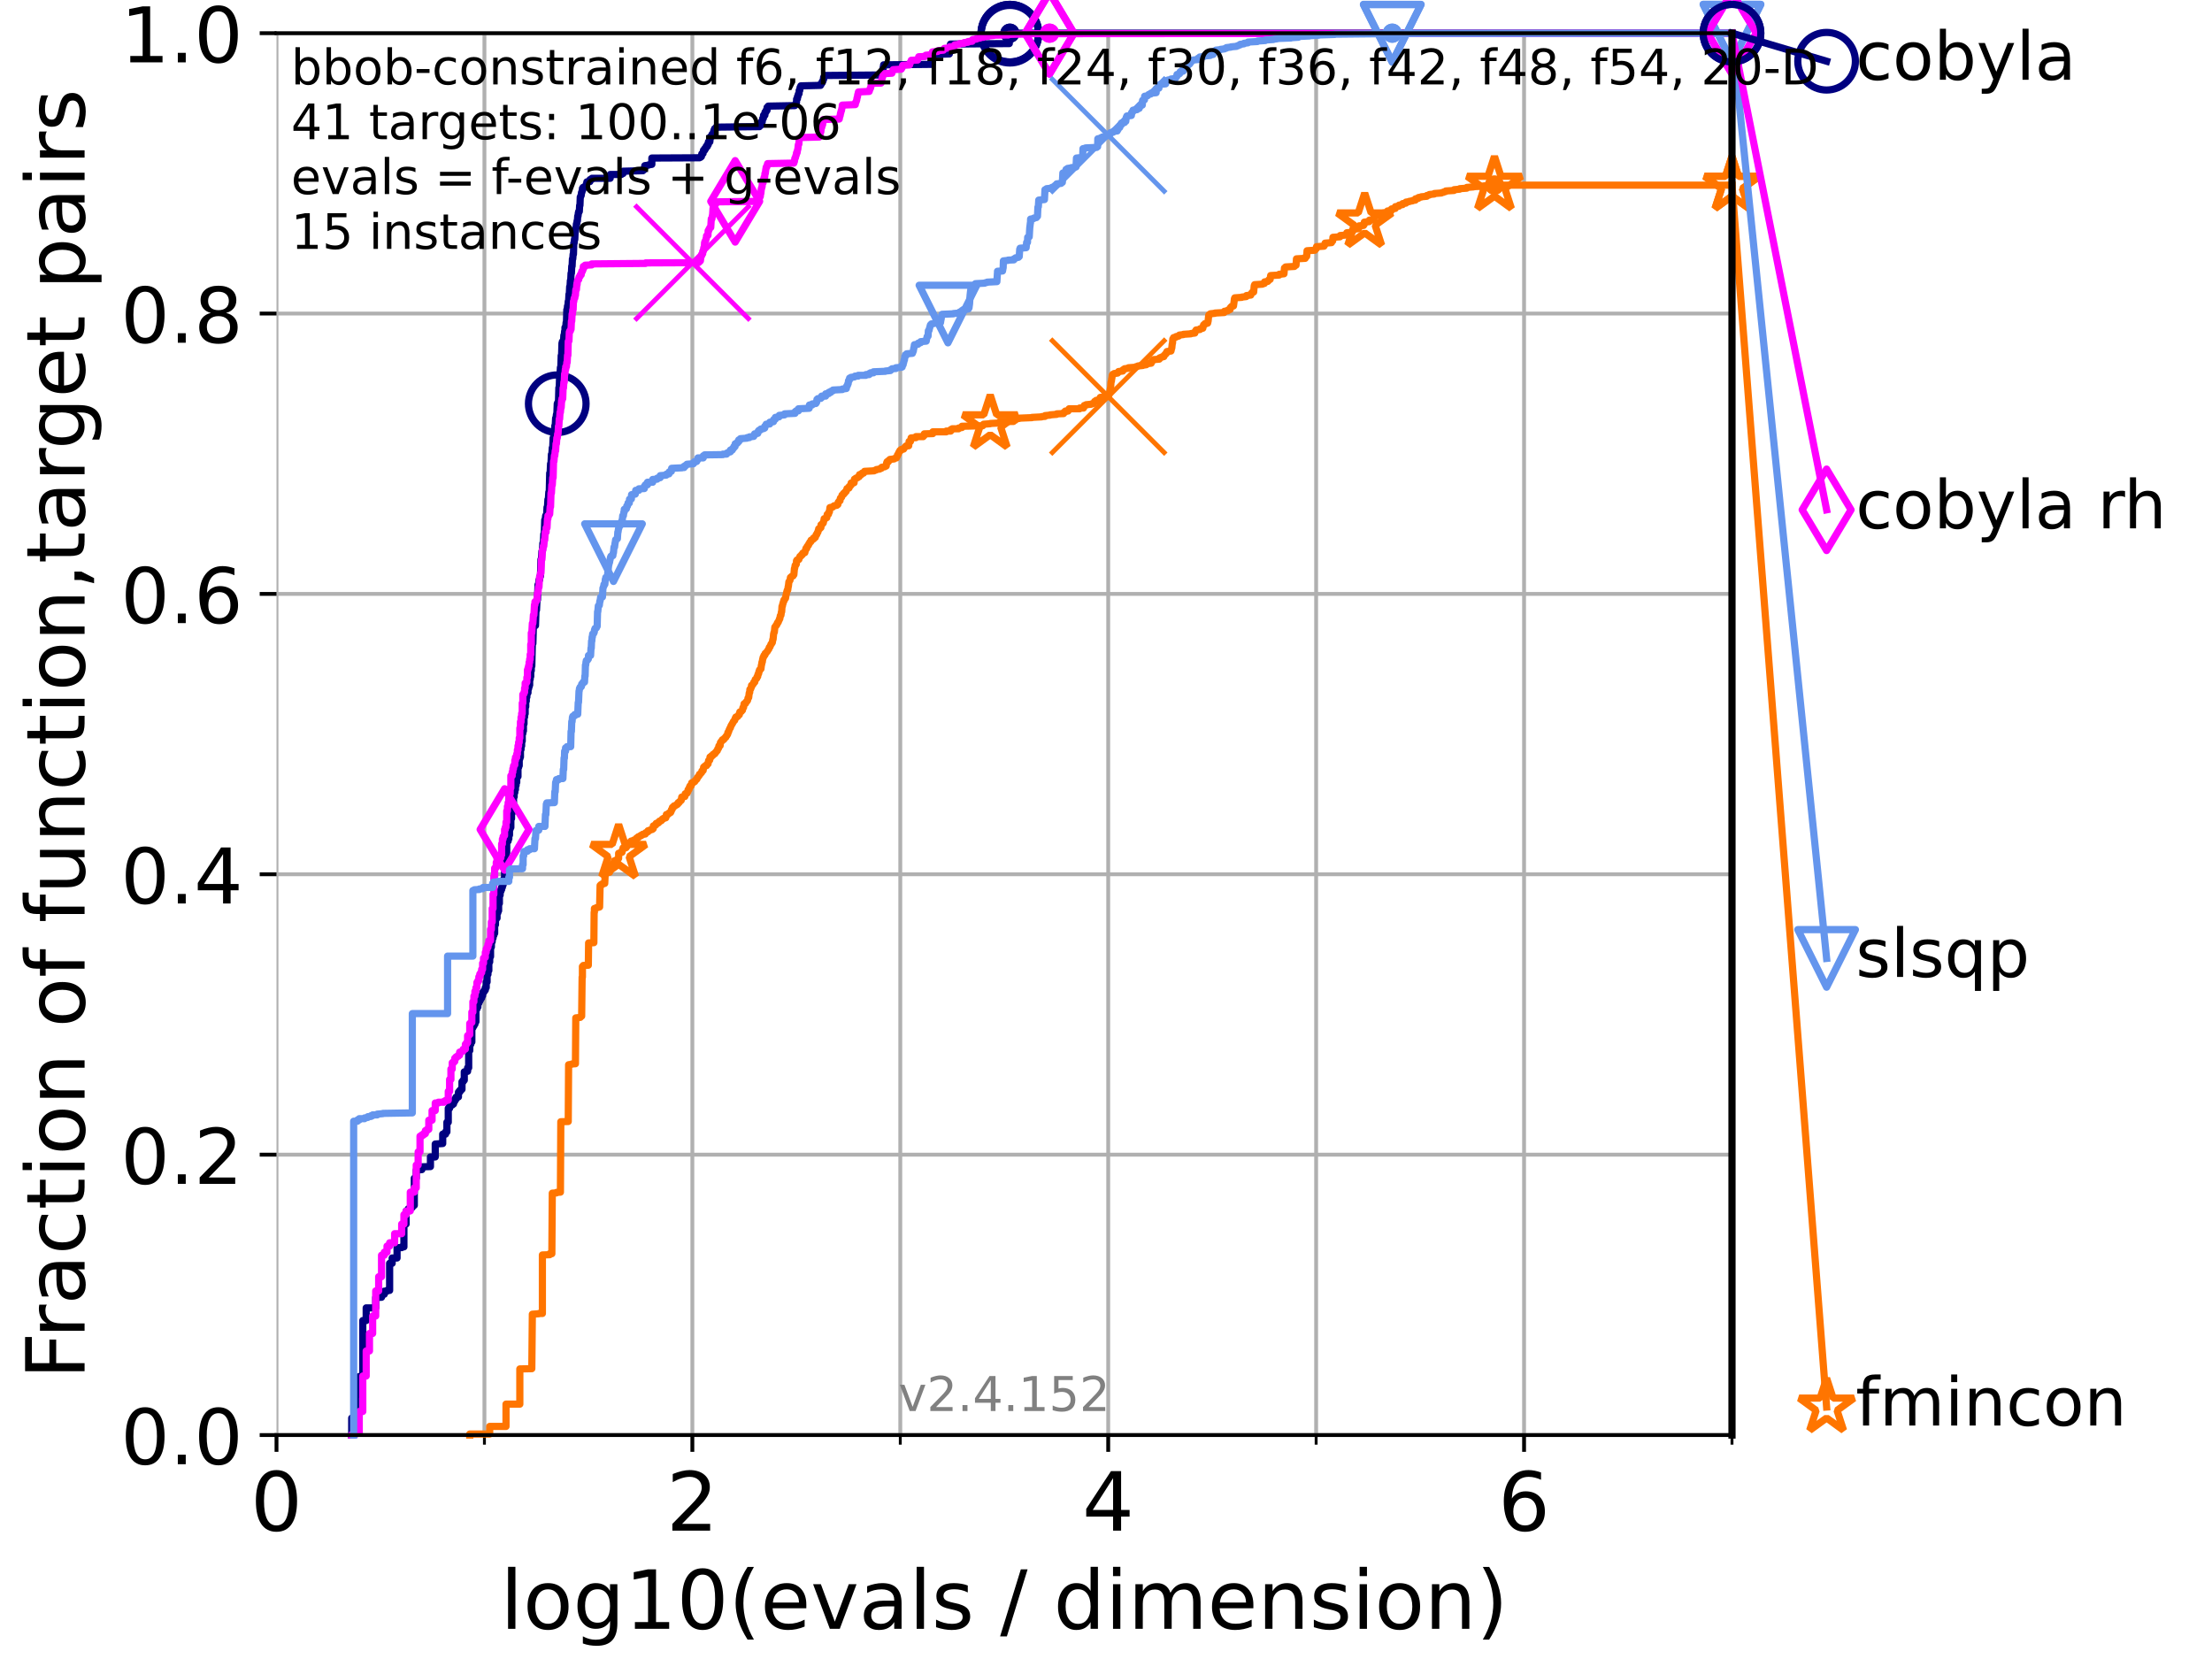 <?xml version="1.0" encoding="utf-8" standalone="no"?>
<!DOCTYPE svg PUBLIC "-//W3C//DTD SVG 1.1//EN"
  "http://www.w3.org/Graphics/SVG/1.1/DTD/svg11.dtd">
<!-- Created with matplotlib (https://matplotlib.org/) -->
<svg height="345.6pt" version="1.1" viewBox="0 0 460.8 345.6" width="460.8pt" xmlns="http://www.w3.org/2000/svg" xmlns:xlink="http://www.w3.org/1999/xlink">
 <defs>
  <style type="text/css">*{stroke-linecap:butt;stroke-linejoin:round;}</style>
 </defs>
 <g id="figure_1">
  <g id="patch_1">
   <path d="M 0 345.6 
L 460.8 345.6 
L 460.8 0 
L 0 0 
z
" style="fill:#ffffff;"/>
  </g>
  <g id="axes_1">
   <g id="patch_2">
    <path d="M 57.6 298.944 
L 360.806 298.944 
L 360.806 6.912 
L 57.6 6.912 
z
" style="fill:#ffffff;"/>
   </g>
   <g id="matplotlib.axis_1">
    <g id="xtick_1">
     <g id="line2d_1">
      <path clip-path="url(#p133e3afd58)" d="M 57.6 298.944 
L 57.6 6.912 
" style="fill:none;stroke:#b0b0b0;stroke-linecap:square;stroke-width:0.8;"/>
     </g>
     <g id="line2d_2">
      <defs>
       <path d="M 0 0 
L 0 3.5 
" id="m5fc1d63e31" style="stroke:#000000;stroke-width:0.8;"/>
      </defs>
      <g>
       <use style="stroke:#000000;stroke-width:0.8;" x="57.6" xlink:href="#m5fc1d63e31" y="298.944"/>
      </g>
     </g>
     <g id="text_1">
      <!-- 0 -->
      <g transform="translate(52.192 318.861)scale(0.17 -0.17)">
       <defs>
        <path d="M 31.781 66.406 
Q 24.172 66.406 20.328 58.906 
Q 16.5 51.422 16.5 36.375 
Q 16.5 21.391 20.328 13.891 
Q 24.172 6.391 31.781 6.391 
Q 39.453 6.391 43.281 13.891 
Q 47.125 21.391 47.125 36.375 
Q 47.125 51.422 43.281 58.906 
Q 39.453 66.406 31.781 66.406 
z
M 31.781 74.219 
Q 44.047 74.219 50.516 64.516 
Q 56.984 54.828 56.984 36.375 
Q 56.984 17.969 50.516 8.266 
Q 44.047 -1.422 31.781 -1.422 
Q 19.531 -1.422 13.062 8.266 
Q 6.594 17.969 6.594 36.375 
Q 6.594 54.828 13.062 64.516 
Q 19.531 74.219 31.781 74.219 
z
" id="DejaVuSans-48"/>
       </defs>
       <use xlink:href="#DejaVuSans-48"/>
      </g>
     </g>
    </g>
    <g id="xtick_2">
     <g id="line2d_3">
      <path clip-path="url(#p133e3afd58)" d="M 144.23 298.944 
L 144.23 6.912 
" style="fill:none;stroke:#b0b0b0;stroke-linecap:square;stroke-width:0.8;"/>
     </g>
     <g id="line2d_4">
      <g>
       <use style="stroke:#000000;stroke-width:0.8;" x="144.23" xlink:href="#m5fc1d63e31" y="298.944"/>
      </g>
     </g>
     <g id="text_2">
      <!-- 2 -->
      <g transform="translate(138.822 318.861)scale(0.17 -0.17)">
       <defs>
        <path d="M 19.188 8.297 
L 53.609 8.297 
L 53.609 0 
L 7.328 0 
L 7.328 8.297 
Q 12.938 14.109 22.625 23.891 
Q 32.328 33.688 34.812 36.531 
Q 39.547 41.844 41.422 45.531 
Q 43.312 49.219 43.312 52.781 
Q 43.312 58.594 39.234 62.25 
Q 35.156 65.922 28.609 65.922 
Q 23.969 65.922 18.812 64.312 
Q 13.672 62.703 7.812 59.422 
L 7.812 69.391 
Q 13.766 71.781 18.938 73 
Q 24.125 74.219 28.422 74.219 
Q 39.75 74.219 46.484 68.547 
Q 53.219 62.891 53.219 53.422 
Q 53.219 48.922 51.531 44.891 
Q 49.859 40.875 45.406 35.406 
Q 44.188 33.984 37.641 27.219 
Q 31.109 20.453 19.188 8.297 
z
" id="DejaVuSans-50"/>
       </defs>
       <use xlink:href="#DejaVuSans-50"/>
      </g>
     </g>
    </g>
    <g id="xtick_3">
     <g id="line2d_5">
      <path clip-path="url(#p133e3afd58)" d="M 230.861 298.944 
L 230.861 6.912 
" style="fill:none;stroke:#b0b0b0;stroke-linecap:square;stroke-width:0.8;"/>
     </g>
     <g id="line2d_6">
      <g>
       <use style="stroke:#000000;stroke-width:0.8;" x="230.861" xlink:href="#m5fc1d63e31" y="298.944"/>
      </g>
     </g>
     <g id="text_3">
      <!-- 4 -->
      <g transform="translate(225.453 318.861)scale(0.17 -0.17)">
       <defs>
        <path d="M 37.797 64.312 
L 12.891 25.391 
L 37.797 25.391 
z
M 35.203 72.906 
L 47.609 72.906 
L 47.609 25.391 
L 58.016 25.391 
L 58.016 17.188 
L 47.609 17.188 
L 47.609 0 
L 37.797 0 
L 37.797 17.188 
L 4.891 17.188 
L 4.891 26.703 
z
" id="DejaVuSans-52"/>
       </defs>
       <use xlink:href="#DejaVuSans-52"/>
      </g>
     </g>
    </g>
    <g id="xtick_4">
     <g id="line2d_7">
      <path clip-path="url(#p133e3afd58)" d="M 317.491 298.944 
L 317.491 6.912 
" style="fill:none;stroke:#b0b0b0;stroke-linecap:square;stroke-width:0.8;"/>
     </g>
     <g id="line2d_8">
      <g>
       <use style="stroke:#000000;stroke-width:0.8;" x="317.491" xlink:href="#m5fc1d63e31" y="298.944"/>
      </g>
     </g>
     <g id="text_4">
      <!-- 6 -->
      <g transform="translate(312.083 318.861)scale(0.17 -0.17)">
       <defs>
        <path d="M 33.016 40.375 
Q 26.375 40.375 22.484 35.828 
Q 18.609 31.297 18.609 23.391 
Q 18.609 15.531 22.484 10.953 
Q 26.375 6.391 33.016 6.391 
Q 39.656 6.391 43.531 10.953 
Q 47.406 15.531 47.406 23.391 
Q 47.406 31.297 43.531 35.828 
Q 39.656 40.375 33.016 40.375 
z
M 52.594 71.297 
L 52.594 62.312 
Q 48.875 64.062 45.094 64.984 
Q 41.312 65.922 37.594 65.922 
Q 27.828 65.922 22.672 59.328 
Q 17.531 52.734 16.797 39.406 
Q 19.672 43.656 24.016 45.922 
Q 28.375 48.188 33.594 48.188 
Q 44.578 48.188 50.953 41.516 
Q 57.328 34.859 57.328 23.391 
Q 57.328 12.156 50.688 5.359 
Q 44.047 -1.422 33.016 -1.422 
Q 20.359 -1.422 13.672 8.266 
Q 6.984 17.969 6.984 36.375 
Q 6.984 53.656 15.188 63.938 
Q 23.391 74.219 37.203 74.219 
Q 40.922 74.219 44.703 73.484 
Q 48.484 72.75 52.594 71.297 
z
" id="DejaVuSans-54"/>
       </defs>
       <use xlink:href="#DejaVuSans-54"/>
      </g>
     </g>
    </g>
    <g id="xtick_5">
     <g id="line2d_9">
      <path clip-path="url(#p133e3afd58)" d="M 100.915 298.944 
L 100.915 6.912 
" style="fill:none;stroke:#b0b0b0;stroke-linecap:square;stroke-width:0.8;"/>
     </g>
     <g id="line2d_10">
      <defs>
       <path d="M 0 0 
L 0 2 
" id="md51fa02dfc" style="stroke:#000000;stroke-width:0.6;"/>
      </defs>
      <g>
       <use style="stroke:#000000;stroke-width:0.6;" x="100.915" xlink:href="#md51fa02dfc" y="298.944"/>
      </g>
     </g>
    </g>
    <g id="xtick_6">
     <g id="line2d_11">
      <path clip-path="url(#p133e3afd58)" d="M 187.546 298.944 
L 187.546 6.912 
" style="fill:none;stroke:#b0b0b0;stroke-linecap:square;stroke-width:0.8;"/>
     </g>
     <g id="line2d_12">
      <g>
       <use style="stroke:#000000;stroke-width:0.6;" x="187.546" xlink:href="#md51fa02dfc" y="298.944"/>
      </g>
     </g>
    </g>
    <g id="xtick_7">
     <g id="line2d_13">
      <path clip-path="url(#p133e3afd58)" d="M 274.176 298.944 
L 274.176 6.912 
" style="fill:none;stroke:#b0b0b0;stroke-linecap:square;stroke-width:0.8;"/>
     </g>
     <g id="line2d_14">
      <g>
       <use style="stroke:#000000;stroke-width:0.6;" x="274.176" xlink:href="#md51fa02dfc" y="298.944"/>
      </g>
     </g>
    </g>
    <g id="xtick_8">
     <g id="line2d_15">
      <path clip-path="url(#p133e3afd58)" d="M 360.806 298.944 
L 360.806 6.912 
" style="fill:none;stroke:#b0b0b0;stroke-linecap:square;stroke-width:0.8;"/>
     </g>
     <g id="line2d_16">
      <g>
       <use style="stroke:#000000;stroke-width:0.6;" x="360.806" xlink:href="#md51fa02dfc" y="298.944"/>
      </g>
     </g>
    </g>
    <g id="text_5">
     <!-- log10(evals / dimension) -->
     <g transform="translate(104.239 339.314)scale(0.17 -0.17)">
      <defs>
       <path d="M 9.422 75.984 
L 18.406 75.984 
L 18.406 0 
L 9.422 0 
z
" id="DejaVuSans-108"/>
       <path d="M 30.609 48.391 
Q 23.391 48.391 19.188 42.75 
Q 14.984 37.109 14.984 27.297 
Q 14.984 17.484 19.156 11.844 
Q 23.344 6.203 30.609 6.203 
Q 37.797 6.203 41.984 11.859 
Q 46.188 17.531 46.188 27.297 
Q 46.188 37.016 41.984 42.703 
Q 37.797 48.391 30.609 48.391 
z
M 30.609 56 
Q 42.328 56 49.016 48.375 
Q 55.719 40.766 55.719 27.297 
Q 55.719 13.875 49.016 6.219 
Q 42.328 -1.422 30.609 -1.422 
Q 18.844 -1.422 12.172 6.219 
Q 5.516 13.875 5.516 27.297 
Q 5.516 40.766 12.172 48.375 
Q 18.844 56 30.609 56 
z
" id="DejaVuSans-111"/>
       <path d="M 45.406 27.984 
Q 45.406 37.75 41.375 43.109 
Q 37.359 48.484 30.078 48.484 
Q 22.859 48.484 18.828 43.109 
Q 14.797 37.75 14.797 27.984 
Q 14.797 18.266 18.828 12.891 
Q 22.859 7.516 30.078 7.516 
Q 37.359 7.516 41.375 12.891 
Q 45.406 18.266 45.406 27.984 
z
M 54.391 6.781 
Q 54.391 -7.172 48.188 -13.984 
Q 42 -20.797 29.203 -20.797 
Q 24.469 -20.797 20.266 -20.094 
Q 16.062 -19.391 12.109 -17.922 
L 12.109 -9.188 
Q 16.062 -11.328 19.922 -12.344 
Q 23.781 -13.375 27.781 -13.375 
Q 36.625 -13.375 41.016 -8.766 
Q 45.406 -4.156 45.406 5.172 
L 45.406 9.625 
Q 42.625 4.781 38.281 2.391 
Q 33.938 0 27.875 0 
Q 17.828 0 11.672 7.656 
Q 5.516 15.328 5.516 27.984 
Q 5.516 40.672 11.672 48.328 
Q 17.828 56 27.875 56 
Q 33.938 56 38.281 53.609 
Q 42.625 51.219 45.406 46.391 
L 45.406 54.688 
L 54.391 54.688 
z
" id="DejaVuSans-103"/>
       <path d="M 12.406 8.297 
L 28.516 8.297 
L 28.516 63.922 
L 10.984 60.406 
L 10.984 69.391 
L 28.422 72.906 
L 38.281 72.906 
L 38.281 8.297 
L 54.391 8.297 
L 54.391 0 
L 12.406 0 
z
" id="DejaVuSans-49"/>
       <path d="M 31 75.875 
Q 24.469 64.656 21.281 53.656 
Q 18.109 42.672 18.109 31.391 
Q 18.109 20.125 21.312 9.062 
Q 24.516 -2 31 -13.188 
L 23.188 -13.188 
Q 15.875 -1.703 12.234 9.375 
Q 8.594 20.453 8.594 31.391 
Q 8.594 42.281 12.203 53.312 
Q 15.828 64.359 23.188 75.875 
z
" id="DejaVuSans-40"/>
       <path d="M 56.203 29.594 
L 56.203 25.203 
L 14.891 25.203 
Q 15.484 15.922 20.484 11.062 
Q 25.484 6.203 34.422 6.203 
Q 39.594 6.203 44.453 7.469 
Q 49.312 8.734 54.109 11.281 
L 54.109 2.781 
Q 49.266 0.734 44.188 -0.344 
Q 39.109 -1.422 33.891 -1.422 
Q 20.797 -1.422 13.156 6.188 
Q 5.516 13.812 5.516 26.812 
Q 5.516 40.234 12.766 48.109 
Q 20.016 56 32.328 56 
Q 43.359 56 49.781 48.891 
Q 56.203 41.797 56.203 29.594 
z
M 47.219 32.234 
Q 47.125 39.594 43.094 43.984 
Q 39.062 48.391 32.422 48.391 
Q 24.906 48.391 20.391 44.141 
Q 15.875 39.891 15.188 32.172 
z
" id="DejaVuSans-101"/>
       <path d="M 2.984 54.688 
L 12.5 54.688 
L 29.594 8.797 
L 46.688 54.688 
L 56.203 54.688 
L 35.688 0 
L 23.484 0 
z
" id="DejaVuSans-118"/>
       <path d="M 34.281 27.484 
Q 23.391 27.484 19.188 25 
Q 14.984 22.516 14.984 16.5 
Q 14.984 11.719 18.141 8.906 
Q 21.297 6.109 26.703 6.109 
Q 34.188 6.109 38.703 11.406 
Q 43.219 16.703 43.219 25.484 
L 43.219 27.484 
z
M 52.203 31.203 
L 52.203 0 
L 43.219 0 
L 43.219 8.297 
Q 40.141 3.328 35.547 0.953 
Q 30.953 -1.422 24.312 -1.422 
Q 15.922 -1.422 10.953 3.297 
Q 6 8.016 6 15.922 
Q 6 25.141 12.172 29.828 
Q 18.359 34.516 30.609 34.516 
L 43.219 34.516 
L 43.219 35.406 
Q 43.219 41.609 39.141 45 
Q 35.062 48.391 27.688 48.391 
Q 23 48.391 18.547 47.266 
Q 14.109 46.141 10.016 43.891 
L 10.016 52.203 
Q 14.938 54.109 19.578 55.047 
Q 24.219 56 28.609 56 
Q 40.484 56 46.344 49.844 
Q 52.203 43.703 52.203 31.203 
z
" id="DejaVuSans-97"/>
       <path d="M 44.281 53.078 
L 44.281 44.578 
Q 40.484 46.531 36.375 47.5 
Q 32.281 48.484 27.875 48.484 
Q 21.188 48.484 17.844 46.438 
Q 14.5 44.391 14.5 40.281 
Q 14.5 37.156 16.891 35.375 
Q 19.281 33.594 26.516 31.984 
L 29.594 31.297 
Q 39.156 29.25 43.188 25.516 
Q 47.219 21.781 47.219 15.094 
Q 47.219 7.469 41.188 3.016 
Q 35.156 -1.422 24.609 -1.422 
Q 20.219 -1.422 15.453 -0.562 
Q 10.688 0.297 5.422 2 
L 5.422 11.281 
Q 10.406 8.688 15.234 7.391 
Q 20.062 6.109 24.812 6.109 
Q 31.156 6.109 34.562 8.281 
Q 37.984 10.453 37.984 14.406 
Q 37.984 18.062 35.516 20.016 
Q 33.062 21.969 24.703 23.781 
L 21.578 24.516 
Q 13.234 26.266 9.516 29.906 
Q 5.812 33.547 5.812 39.891 
Q 5.812 47.609 11.281 51.797 
Q 16.75 56 26.812 56 
Q 31.781 56 36.172 55.266 
Q 40.578 54.547 44.281 53.078 
z
" id="DejaVuSans-115"/>
       <path id="DejaVuSans-32"/>
       <path d="M 25.391 72.906 
L 33.688 72.906 
L 8.297 -9.281 
L 0 -9.281 
z
" id="DejaVuSans-47"/>
       <path d="M 45.406 46.391 
L 45.406 75.984 
L 54.391 75.984 
L 54.391 0 
L 45.406 0 
L 45.406 8.203 
Q 42.578 3.328 38.25 0.953 
Q 33.938 -1.422 27.875 -1.422 
Q 17.969 -1.422 11.734 6.484 
Q 5.516 14.406 5.516 27.297 
Q 5.516 40.188 11.734 48.094 
Q 17.969 56 27.875 56 
Q 33.938 56 38.25 53.625 
Q 42.578 51.266 45.406 46.391 
z
M 14.797 27.297 
Q 14.797 17.391 18.875 11.75 
Q 22.953 6.109 30.078 6.109 
Q 37.203 6.109 41.297 11.75 
Q 45.406 17.391 45.406 27.297 
Q 45.406 37.203 41.297 42.844 
Q 37.203 48.484 30.078 48.484 
Q 22.953 48.484 18.875 42.844 
Q 14.797 37.203 14.797 27.297 
z
" id="DejaVuSans-100"/>
       <path d="M 9.422 54.688 
L 18.406 54.688 
L 18.406 0 
L 9.422 0 
z
M 9.422 75.984 
L 18.406 75.984 
L 18.406 64.594 
L 9.422 64.594 
z
" id="DejaVuSans-105"/>
       <path d="M 52 44.188 
Q 55.375 50.25 60.062 53.125 
Q 64.75 56 71.094 56 
Q 79.641 56 84.281 50.016 
Q 88.922 44.047 88.922 33.016 
L 88.922 0 
L 79.891 0 
L 79.891 32.719 
Q 79.891 40.578 77.094 44.375 
Q 74.312 48.188 68.609 48.188 
Q 61.625 48.188 57.562 43.547 
Q 53.516 38.922 53.516 30.906 
L 53.516 0 
L 44.484 0 
L 44.484 32.719 
Q 44.484 40.625 41.703 44.406 
Q 38.922 48.188 33.109 48.188 
Q 26.219 48.188 22.156 43.531 
Q 18.109 38.875 18.109 30.906 
L 18.109 0 
L 9.078 0 
L 9.078 54.688 
L 18.109 54.688 
L 18.109 46.188 
Q 21.188 51.219 25.484 53.609 
Q 29.781 56 35.688 56 
Q 41.656 56 45.828 52.969 
Q 50 49.953 52 44.188 
z
" id="DejaVuSans-109"/>
       <path d="M 54.891 33.016 
L 54.891 0 
L 45.906 0 
L 45.906 32.719 
Q 45.906 40.484 42.875 44.328 
Q 39.844 48.188 33.797 48.188 
Q 26.516 48.188 22.312 43.547 
Q 18.109 38.922 18.109 30.906 
L 18.109 0 
L 9.078 0 
L 9.078 54.688 
L 18.109 54.688 
L 18.109 46.188 
Q 21.344 51.125 25.703 53.562 
Q 30.078 56 35.797 56 
Q 45.219 56 50.047 50.172 
Q 54.891 44.344 54.891 33.016 
z
" id="DejaVuSans-110"/>
       <path d="M 8.016 75.875 
L 15.828 75.875 
Q 23.141 64.359 26.781 53.312 
Q 30.422 42.281 30.422 31.391 
Q 30.422 20.453 26.781 9.375 
Q 23.141 -1.703 15.828 -13.188 
L 8.016 -13.188 
Q 14.5 -2 17.703 9.062 
Q 20.906 20.125 20.906 31.391 
Q 20.906 42.672 17.703 53.656 
Q 14.5 64.656 8.016 75.875 
z
" id="DejaVuSans-41"/>
      </defs>
      <use xlink:href="#DejaVuSans-108"/>
      <use x="27.783" xlink:href="#DejaVuSans-111"/>
      <use x="88.965" xlink:href="#DejaVuSans-103"/>
      <use x="152.441" xlink:href="#DejaVuSans-49"/>
      <use x="216.064" xlink:href="#DejaVuSans-48"/>
      <use x="279.688" xlink:href="#DejaVuSans-40"/>
      <use x="318.701" xlink:href="#DejaVuSans-101"/>
      <use x="380.225" xlink:href="#DejaVuSans-118"/>
      <use x="439.404" xlink:href="#DejaVuSans-97"/>
      <use x="500.684" xlink:href="#DejaVuSans-108"/>
      <use x="528.467" xlink:href="#DejaVuSans-115"/>
      <use x="580.566" xlink:href="#DejaVuSans-32"/>
      <use x="612.354" xlink:href="#DejaVuSans-47"/>
      <use x="646.045" xlink:href="#DejaVuSans-32"/>
      <use x="677.832" xlink:href="#DejaVuSans-100"/>
      <use x="741.309" xlink:href="#DejaVuSans-105"/>
      <use x="769.092" xlink:href="#DejaVuSans-109"/>
      <use x="866.504" xlink:href="#DejaVuSans-101"/>
      <use x="928.027" xlink:href="#DejaVuSans-110"/>
      <use x="991.406" xlink:href="#DejaVuSans-115"/>
      <use x="1043.506" xlink:href="#DejaVuSans-105"/>
      <use x="1071.289" xlink:href="#DejaVuSans-111"/>
      <use x="1132.471" xlink:href="#DejaVuSans-110"/>
      <use x="1195.85" xlink:href="#DejaVuSans-41"/>
     </g>
    </g>
   </g>
   <g id="matplotlib.axis_2">
    <g id="ytick_1">
     <g id="line2d_17">
      <path clip-path="url(#p133e3afd58)" d="M 57.6 298.944 
L 360.806 298.944 
" style="fill:none;stroke:#b0b0b0;stroke-linecap:square;stroke-width:0.8;"/>
     </g>
     <g id="line2d_18">
      <defs>
       <path d="M 0 0 
L -3.5 0 
" id="mccd33f1a9b" style="stroke:#000000;stroke-width:0.8;"/>
      </defs>
      <g>
       <use style="stroke:#000000;stroke-width:0.8;" x="57.6" xlink:href="#mccd33f1a9b" y="298.944"/>
      </g>
     </g>
     <g id="text_6">
      <!-- 0.0 -->
      <g transform="translate(25.155 305.023)scale(0.16 -0.16)">
       <defs>
        <path d="M 10.688 12.406 
L 21 12.406 
L 21 0 
L 10.688 0 
z
" id="DejaVuSans-46"/>
       </defs>
       <use xlink:href="#DejaVuSans-48"/>
       <use x="63.623" xlink:href="#DejaVuSans-46"/>
       <use x="95.41" xlink:href="#DejaVuSans-48"/>
      </g>
     </g>
    </g>
    <g id="ytick_2">
     <g id="line2d_19">
      <path clip-path="url(#p133e3afd58)" d="M 57.6 240.538 
L 360.806 240.538 
" style="fill:none;stroke:#b0b0b0;stroke-linecap:square;stroke-width:0.8;"/>
     </g>
     <g id="line2d_20">
      <g>
       <use style="stroke:#000000;stroke-width:0.8;" x="57.6" xlink:href="#mccd33f1a9b" y="240.538"/>
      </g>
     </g>
     <g id="text_7">
      <!-- 0.2 -->
      <g transform="translate(25.155 246.616)scale(0.16 -0.16)">
       <use xlink:href="#DejaVuSans-48"/>
       <use x="63.623" xlink:href="#DejaVuSans-46"/>
       <use x="95.41" xlink:href="#DejaVuSans-50"/>
      </g>
     </g>
    </g>
    <g id="ytick_3">
     <g id="line2d_21">
      <path clip-path="url(#p133e3afd58)" d="M 57.6 182.131 
L 360.806 182.131 
" style="fill:none;stroke:#b0b0b0;stroke-linecap:square;stroke-width:0.8;"/>
     </g>
     <g id="line2d_22">
      <g>
       <use style="stroke:#000000;stroke-width:0.8;" x="57.6" xlink:href="#mccd33f1a9b" y="182.131"/>
      </g>
     </g>
     <g id="text_8">
      <!-- 0.4 -->
      <g transform="translate(25.155 188.21)scale(0.16 -0.16)">
       <use xlink:href="#DejaVuSans-48"/>
       <use x="63.623" xlink:href="#DejaVuSans-46"/>
       <use x="95.41" xlink:href="#DejaVuSans-52"/>
      </g>
     </g>
    </g>
    <g id="ytick_4">
     <g id="line2d_23">
      <path clip-path="url(#p133e3afd58)" d="M 57.6 123.725 
L 360.806 123.725 
" style="fill:none;stroke:#b0b0b0;stroke-linecap:square;stroke-width:0.8;"/>
     </g>
     <g id="line2d_24">
      <g>
       <use style="stroke:#000000;stroke-width:0.8;" x="57.6" xlink:href="#mccd33f1a9b" y="123.725"/>
      </g>
     </g>
     <g id="text_9">
      <!-- 0.6 -->
      <g transform="translate(25.155 129.804)scale(0.16 -0.16)">
       <use xlink:href="#DejaVuSans-48"/>
       <use x="63.623" xlink:href="#DejaVuSans-46"/>
       <use x="95.41" xlink:href="#DejaVuSans-54"/>
      </g>
     </g>
    </g>
    <g id="ytick_5">
     <g id="line2d_25">
      <path clip-path="url(#p133e3afd58)" d="M 57.6 65.318 
L 360.806 65.318 
" style="fill:none;stroke:#b0b0b0;stroke-linecap:square;stroke-width:0.8;"/>
     </g>
     <g id="line2d_26">
      <g>
       <use style="stroke:#000000;stroke-width:0.8;" x="57.6" xlink:href="#mccd33f1a9b" y="65.318"/>
      </g>
     </g>
     <g id="text_10">
      <!-- 0.8 -->
      <g transform="translate(25.155 71.397)scale(0.16 -0.16)">
       <defs>
        <path d="M 31.781 34.625 
Q 24.75 34.625 20.719 30.859 
Q 16.703 27.094 16.703 20.516 
Q 16.703 13.922 20.719 10.156 
Q 24.75 6.391 31.781 6.391 
Q 38.812 6.391 42.859 10.172 
Q 46.922 13.969 46.922 20.516 
Q 46.922 27.094 42.891 30.859 
Q 38.875 34.625 31.781 34.625 
z
M 21.922 38.812 
Q 15.578 40.375 12.031 44.719 
Q 8.5 49.078 8.5 55.328 
Q 8.5 64.062 14.719 69.141 
Q 20.953 74.219 31.781 74.219 
Q 42.672 74.219 48.875 69.141 
Q 55.078 64.062 55.078 55.328 
Q 55.078 49.078 51.531 44.719 
Q 48 40.375 41.703 38.812 
Q 48.828 37.156 52.797 32.312 
Q 56.781 27.484 56.781 20.516 
Q 56.781 9.906 50.312 4.234 
Q 43.844 -1.422 31.781 -1.422 
Q 19.734 -1.422 13.25 4.234 
Q 6.781 9.906 6.781 20.516 
Q 6.781 27.484 10.781 32.312 
Q 14.797 37.156 21.922 38.812 
z
M 18.312 54.391 
Q 18.312 48.734 21.844 45.562 
Q 25.391 42.391 31.781 42.391 
Q 38.141 42.391 41.719 45.562 
Q 45.312 48.734 45.312 54.391 
Q 45.312 60.062 41.719 63.234 
Q 38.141 66.406 31.781 66.406 
Q 25.391 66.406 21.844 63.234 
Q 18.312 60.062 18.312 54.391 
z
" id="DejaVuSans-56"/>
       </defs>
       <use xlink:href="#DejaVuSans-48"/>
       <use x="63.623" xlink:href="#DejaVuSans-46"/>
       <use x="95.41" xlink:href="#DejaVuSans-56"/>
      </g>
     </g>
    </g>
    <g id="ytick_6">
     <g id="line2d_27">
      <path clip-path="url(#p133e3afd58)" d="M 57.6 6.912 
L 360.806 6.912 
" style="fill:none;stroke:#b0b0b0;stroke-linecap:square;stroke-width:0.8;"/>
     </g>
     <g id="line2d_28">
      <g>
       <use style="stroke:#000000;stroke-width:0.8;" x="57.6" xlink:href="#mccd33f1a9b" y="6.912"/>
      </g>
     </g>
     <g id="text_11">
      <!-- 1.0 -->
      <g transform="translate(25.155 12.991)scale(0.16 -0.16)">
       <use xlink:href="#DejaVuSans-49"/>
       <use x="63.623" xlink:href="#DejaVuSans-46"/>
       <use x="95.41" xlink:href="#DejaVuSans-48"/>
      </g>
     </g>
    </g>
    <g id="text_12">
     <!-- Fraction of function,target pairs -->
     <g transform="translate(17.62 287.313)rotate(-90)scale(0.17 -0.17)">
      <defs>
       <path d="M 9.812 72.906 
L 51.703 72.906 
L 51.703 64.594 
L 19.672 64.594 
L 19.672 43.109 
L 48.578 43.109 
L 48.578 34.812 
L 19.672 34.812 
L 19.672 0 
L 9.812 0 
z
" id="DejaVuSans-70"/>
       <path d="M 41.109 46.297 
Q 39.594 47.172 37.812 47.578 
Q 36.031 48 33.891 48 
Q 26.266 48 22.188 43.047 
Q 18.109 38.094 18.109 28.812 
L 18.109 0 
L 9.078 0 
L 9.078 54.688 
L 18.109 54.688 
L 18.109 46.188 
Q 20.953 51.172 25.484 53.578 
Q 30.031 56 36.531 56 
Q 37.453 56 38.578 55.875 
Q 39.703 55.766 41.062 55.516 
z
" id="DejaVuSans-114"/>
       <path d="M 48.781 52.594 
L 48.781 44.188 
Q 44.969 46.297 41.141 47.344 
Q 37.312 48.391 33.406 48.391 
Q 24.656 48.391 19.812 42.844 
Q 14.984 37.312 14.984 27.297 
Q 14.984 17.281 19.812 11.734 
Q 24.656 6.203 33.406 6.203 
Q 37.312 6.203 41.141 7.25 
Q 44.969 8.297 48.781 10.406 
L 48.781 2.094 
Q 45.016 0.344 40.984 -0.531 
Q 36.969 -1.422 32.422 -1.422 
Q 20.062 -1.422 12.781 6.344 
Q 5.516 14.109 5.516 27.297 
Q 5.516 40.672 12.859 48.328 
Q 20.219 56 33.016 56 
Q 37.156 56 41.109 55.141 
Q 45.062 54.297 48.781 52.594 
z
" id="DejaVuSans-99"/>
       <path d="M 18.312 70.219 
L 18.312 54.688 
L 36.812 54.688 
L 36.812 47.703 
L 18.312 47.703 
L 18.312 18.016 
Q 18.312 11.328 20.141 9.422 
Q 21.969 7.516 27.594 7.516 
L 36.812 7.516 
L 36.812 0 
L 27.594 0 
Q 17.188 0 13.234 3.875 
Q 9.281 7.766 9.281 18.016 
L 9.281 47.703 
L 2.688 47.703 
L 2.688 54.688 
L 9.281 54.688 
L 9.281 70.219 
z
" id="DejaVuSans-116"/>
       <path d="M 37.109 75.984 
L 37.109 68.5 
L 28.516 68.5 
Q 23.688 68.5 21.797 66.547 
Q 19.922 64.594 19.922 59.516 
L 19.922 54.688 
L 34.719 54.688 
L 34.719 47.703 
L 19.922 47.703 
L 19.922 0 
L 10.891 0 
L 10.891 47.703 
L 2.297 47.703 
L 2.297 54.688 
L 10.891 54.688 
L 10.891 58.5 
Q 10.891 67.625 15.141 71.797 
Q 19.391 75.984 28.609 75.984 
z
" id="DejaVuSans-102"/>
       <path d="M 8.5 21.578 
L 8.5 54.688 
L 17.484 54.688 
L 17.484 21.922 
Q 17.484 14.156 20.5 10.266 
Q 23.531 6.391 29.594 6.391 
Q 36.859 6.391 41.078 11.031 
Q 45.312 15.672 45.312 23.688 
L 45.312 54.688 
L 54.297 54.688 
L 54.297 0 
L 45.312 0 
L 45.312 8.406 
Q 42.047 3.422 37.719 1 
Q 33.406 -1.422 27.688 -1.422 
Q 18.266 -1.422 13.375 4.438 
Q 8.5 10.297 8.5 21.578 
z
M 31.109 56 
z
" id="DejaVuSans-117"/>
       <path d="M 11.719 12.406 
L 22.016 12.406 
L 22.016 4 
L 14.016 -11.625 
L 7.719 -11.625 
L 11.719 4 
z
" id="DejaVuSans-44"/>
       <path d="M 18.109 8.203 
L 18.109 -20.797 
L 9.078 -20.797 
L 9.078 54.688 
L 18.109 54.688 
L 18.109 46.391 
Q 20.953 51.266 25.266 53.625 
Q 29.594 56 35.594 56 
Q 45.562 56 51.781 48.094 
Q 58.016 40.188 58.016 27.297 
Q 58.016 14.406 51.781 6.484 
Q 45.562 -1.422 35.594 -1.422 
Q 29.594 -1.422 25.266 0.953 
Q 20.953 3.328 18.109 8.203 
z
M 48.688 27.297 
Q 48.688 37.203 44.609 42.844 
Q 40.531 48.484 33.406 48.484 
Q 26.266 48.484 22.188 42.844 
Q 18.109 37.203 18.109 27.297 
Q 18.109 17.391 22.188 11.75 
Q 26.266 6.109 33.406 6.109 
Q 40.531 6.109 44.609 11.75 
Q 48.688 17.391 48.688 27.297 
z
" id="DejaVuSans-112"/>
      </defs>
      <use xlink:href="#DejaVuSans-70"/>
      <use x="50.27" xlink:href="#DejaVuSans-114"/>
      <use x="91.383" xlink:href="#DejaVuSans-97"/>
      <use x="152.662" xlink:href="#DejaVuSans-99"/>
      <use x="207.643" xlink:href="#DejaVuSans-116"/>
      <use x="246.852" xlink:href="#DejaVuSans-105"/>
      <use x="274.635" xlink:href="#DejaVuSans-111"/>
      <use x="335.816" xlink:href="#DejaVuSans-110"/>
      <use x="399.195" xlink:href="#DejaVuSans-32"/>
      <use x="430.982" xlink:href="#DejaVuSans-111"/>
      <use x="492.164" xlink:href="#DejaVuSans-102"/>
      <use x="527.369" xlink:href="#DejaVuSans-32"/>
      <use x="559.156" xlink:href="#DejaVuSans-102"/>
      <use x="594.361" xlink:href="#DejaVuSans-117"/>
      <use x="657.74" xlink:href="#DejaVuSans-110"/>
      <use x="721.119" xlink:href="#DejaVuSans-99"/>
      <use x="776.1" xlink:href="#DejaVuSans-116"/>
      <use x="815.309" xlink:href="#DejaVuSans-105"/>
      <use x="843.092" xlink:href="#DejaVuSans-111"/>
      <use x="904.273" xlink:href="#DejaVuSans-110"/>
      <use x="967.652" xlink:href="#DejaVuSans-44"/>
      <use x="999.439" xlink:href="#DejaVuSans-116"/>
      <use x="1038.648" xlink:href="#DejaVuSans-97"/>
      <use x="1099.928" xlink:href="#DejaVuSans-114"/>
      <use x="1139.291" xlink:href="#DejaVuSans-103"/>
      <use x="1202.768" xlink:href="#DejaVuSans-101"/>
      <use x="1264.291" xlink:href="#DejaVuSans-116"/>
      <use x="1303.5" xlink:href="#DejaVuSans-32"/>
      <use x="1335.287" xlink:href="#DejaVuSans-112"/>
      <use x="1398.764" xlink:href="#DejaVuSans-97"/>
      <use x="1460.043" xlink:href="#DejaVuSans-105"/>
      <use x="1487.826" xlink:href="#DejaVuSans-114"/>
      <use x="1528.939" xlink:href="#DejaVuSans-115"/>
     </g>
    </g>
   </g>
   <g id="line2d_29">
    <defs>
     <path d="M 0 1.5 
C 0.398 1.5 0.779 1.342 1.061 1.061 
C 1.342 0.779 1.5 0.398 1.5 0 
C 1.5 -0.398 1.342 -0.779 1.061 -1.061 
C 0.779 -1.342 0.398 -1.5 0 -1.5 
C -0.398 -1.5 -0.779 -1.342 -1.061 -1.061 
C -1.342 -0.779 -1.5 -0.398 -1.5 0 
C -1.5 0.398 -1.342 0.779 -1.061 1.061 
C -0.779 1.342 -0.398 1.5 0 1.5 
z
" id="md6e257ec9b" style="stroke:#000080;"/>
    </defs>
    <g>
     <use style="fill:#000080;stroke:#000080;" x="210.375" xlink:href="#md6e257ec9b" y="6.912"/>
     <use style="fill:#000080;stroke:#000080;" x="210.375" xlink:href="#md6e257ec9b" y="6.912"/>
    </g>
   </g>
   <g id="line2d_30">
    <path d="M 73.268 298.944 
L 73.268 295.409 
L 74.069 295.409 
L 74.069 290.449 
L 74.837 290.449 
L 74.837 286.756 
L 75.575 286.756 
L 75.575 275.096 
L 76.285 275.096 
L 76.285 272.458 
L 78.267 272.458 
L 78.267 270.295 
L 79.481 270.242 
L 79.481 269.609 
L 80.06 269.609 
L 80.06 268.976 
L 80.621 268.976 
L 80.621 268.817 
L 81.166 268.817 
L 81.166 263.172 
L 81.696 263.172 
L 81.696 262.064 
L 82.713 262.064 
L 82.713 259.901 
L 83.678 259.901 
L 83.678 259.743 
L 84.143 259.743 
L 84.143 254.994 
L 84.596 254.994 
L 84.596 252.303 
L 85.039 252.303 
L 85.039 251.828 
L 85.471 251.828 
L 85.471 251.512 
L 85.894 251.512 
L 85.894 251.09 
L 86.307 251.09 
L 86.307 245.444 
L 86.712 245.444 
L 86.712 243.756 
L 87.876 243.65 
L 87.876 243.07 
L 89.669 243.017 
L 89.669 241.012 
L 90.668 241.012 
L 90.668 238.322 
L 92.224 238.216 
L 92.224 236.264 
L 92.812 236.264 
L 92.812 235.789 
L 93.099 235.789 
L 93.099 233.784 
L 93.382 233.784 
L 93.382 230.882 
L 93.66 230.882 
L 93.66 230.302 
L 94.206 230.196 
L 94.206 229.985 
L 94.472 229.985 
L 94.472 229.405 
L 94.736 229.405 
L 94.736 228.983 
L 94.995 228.983 
L 94.995 228.561 
L 95.503 228.508 
L 95.503 227.506 
L 95.753 227.506 
L 95.753 227.189 
L 95.999 227.189 
L 95.999 226.925 
L 96.241 226.925 
L 96.241 225.342 
L 96.481 225.342 
L 96.481 225.026 
L 96.718 225.026 
L 96.718 223.285 
L 97.41 223.179 
L 97.41 222.441 
L 97.635 222.441 
L 97.635 218.853 
L 97.858 218.853 
L 97.858 217.534 
L 98.078 217.534 
L 98.078 217.059 
L 98.295 217.059 
L 98.295 214.104 
L 98.51 214.104 
L 98.51 213.735 
L 98.723 213.735 
L 98.723 213.366 
L 98.933 213.366 
L 98.933 212.838 
L 99.141 212.838 
L 99.141 210.2 
L 99.347 210.2 
L 99.347 209.778 
L 99.55 209.778 
L 99.55 208.987 
L 99.751 208.987 
L 99.751 208.564 
L 99.95 208.564 
L 99.95 208.195 
L 100.147 208.195 
L 100.147 207.879 
L 100.342 207.879 
L 100.342 207.404 
L 100.535 207.404 
L 100.535 206.771 
L 100.726 206.771 
L 100.726 206.507 
L 100.915 206.507 
L 100.915 206.243 
L 101.102 206.243 
L 101.102 205.715 
L 101.288 205.715 
L 101.288 204.555 
L 101.471 204.555 
L 101.471 202.972 
L 101.653 202.972 
L 101.653 202.18 
L 101.833 202.18 
L 101.833 200.386 
L 102.011 200.386 
L 102.011 199.279 
L 102.188 199.279 
L 102.188 197.274 
L 102.363 197.274 
L 102.363 196.166 
L 102.536 196.166 
L 102.536 195.427 
L 102.708 195.427 
L 102.708 194.847 
L 102.878 194.847 
L 102.878 194.425 
L 103.047 194.425 
L 103.047 192.631 
L 103.214 192.631 
L 103.214 191.47 
L 103.38 191.47 
L 103.38 191.259 
L 103.544 191.259 
L 103.544 190.151 
L 103.707 190.151 
L 103.707 189.729 
L 103.869 189.729 
L 103.869 188.199 
L 104.029 188.199 
L 104.029 186.458 
L 104.188 186.458 
L 104.188 185.666 
L 104.345 185.666 
L 104.345 185.297 
L 104.501 185.297 
L 104.501 184.822 
L 104.656 184.822 
L 104.656 184.347 
L 104.809 184.347 
L 104.809 183.82 
L 104.962 183.82 
L 104.962 183.081 
L 105.113 183.081 
L 105.113 181.709 
L 105.263 181.709 
L 105.263 180.601 
L 105.411 180.601 
L 105.411 177.647 
L 105.559 177.647 
L 105.559 175.22 
L 105.851 175.22 
L 105.851 174.745 
L 105.995 174.745 
L 105.995 173.953 
L 106.138 173.953 
L 106.138 172.687 
L 106.28 172.687 
L 106.28 172.37 
L 106.421 172.37 
L 106.421 170.524 
L 106.561 170.524 
L 106.561 169.363 
L 106.699 169.363 
L 106.699 168.73 
L 106.837 168.73 
L 106.837 167.2 
L 106.974 167.2 
L 106.974 165.986 
L 107.11 165.986 
L 107.11 165.089 
L 107.245 165.089 
L 107.245 164.456 
L 107.379 164.456 
L 107.379 163.612 
L 107.512 163.612 
L 107.512 162.979 
L 107.644 162.979 
L 107.644 161.765 
L 107.905 161.765 
L 107.905 159.866 
L 108.034 159.866 
L 108.034 159.497 
L 108.163 159.497 
L 108.163 158.072 
L 108.29 158.072 
L 108.29 157.703 
L 108.417 157.703 
L 108.417 156.12 
L 108.543 156.12 
L 108.543 155.381 
L 108.668 155.381 
L 108.668 154.379 
L 108.792 154.379 
L 108.792 152.796 
L 108.915 152.796 
L 108.915 152.268 
L 109.038 152.268 
L 109.038 150.791 
L 109.159 150.791 
L 109.159 149.367 
L 109.28 149.367 
L 109.28 148.681 
L 109.401 148.681 
L 109.401 147.203 
L 109.52 147.203 
L 109.52 146.043 
L 109.639 146.043 
L 109.639 145.199 
L 109.757 145.199 
L 109.757 144.513 
L 109.874 144.513 
L 109.874 144.302 
L 109.99 144.302 
L 109.99 143.51 
L 110.106 143.51 
L 110.106 143.088 
L 110.221 143.088 
L 110.221 142.719 
L 110.336 142.719 
L 110.336 141.505 
L 110.449 141.505 
L 110.449 140.925 
L 110.562 140.925 
L 110.562 139.711 
L 110.675 139.711 
L 110.675 138.762 
L 110.786 138.762 
L 110.897 134.066 
L 111.007 134.066 
L 111.117 130.478 
L 111.335 130.478 
L 111.335 130.32 
L 111.55 130.32 
L 111.656 127.102 
L 111.762 127.102 
L 111.868 124.938 
L 111.972 124.938 
L 112.077 121.825 
L 112.18 121.825 
L 112.283 120.823 
L 112.386 120.823 
L 112.488 120.032 
L 112.589 120.032 
L 112.69 116.549 
L 112.79 116.549 
L 112.89 114.861 
L 112.989 114.861 
L 113.088 113.173 
L 113.186 113.173 
L 113.284 111.273 
L 113.381 111.273 
L 113.478 108.319 
L 113.574 108.319 
L 113.67 107.422 
L 113.86 107.422 
L 113.954 105.681 
L 114.048 105.681 
L 114.142 104.045 
L 114.234 104.045 
L 114.327 102.515 
L 114.419 102.515 
L 114.51 98.558 
L 114.602 98.558 
L 114.692 96.606 
L 114.782 96.606 
L 114.872 94.654 
L 114.962 94.654 
L 115.051 93.282 
L 115.139 93.282 
L 115.227 91.224 
L 115.315 91.224 
L 115.402 90.222 
L 115.489 90.222 
L 115.576 88.692 
L 115.662 88.692 
L 115.747 87.109 
L 115.833 87.109 
L 115.918 86.317 
L 116.002 86.317 
L 116.086 84.101 
L 116.17 84.101 
L 116.17 83.89 
L 116.337 83.89 
L 116.419 80.777 
L 116.502 80.777 
L 116.584 77.981 
L 116.665 77.981 
L 116.746 76.556 
L 116.827 76.556 
L 116.908 74.077 
L 116.988 74.077 
L 117.068 71.491 
L 117.147 71.491 
L 117.147 71.175 
L 117.384 71.175 
L 117.462 69.856 
L 117.54 69.856 
L 117.618 69.012 
L 117.695 69.012 
L 117.695 68.22 
L 117.849 68.22 
L 117.925 67.218 
L 118.001 67.218 
L 118.077 64.527 
L 118.152 64.527 
L 118.227 63.736 
L 118.302 63.736 
L 118.376 62.786 
L 118.451 62.786 
L 118.525 61.309 
L 118.598 61.309 
L 118.672 59.726 
L 118.745 59.726 
L 118.817 58.459 
L 118.89 58.459 
L 118.962 56.929 
L 119.034 56.929 
L 119.106 55.452 
L 119.177 55.452 
L 119.248 53.922 
L 119.319 53.922 
L 119.39 52.972 
L 119.46 52.972 
L 119.53 50.651 
L 119.6 50.651 
L 119.669 49.859 
L 119.739 49.859 
L 119.808 48.277 
L 119.876 48.277 
L 119.945 47.485 
L 120.013 47.485 
L 120.081 46.641 
L 120.149 46.641 
L 120.217 46.008 
L 120.284 46.008 
L 120.351 45.005 
L 120.418 45.005 
L 120.484 44.32 
L 120.551 44.32 
L 120.551 44.056 
L 120.683 44.056 
L 120.748 42.789 
L 120.814 42.789 
L 120.879 41.048 
L 120.944 41.048 
L 121.009 40.732 
L 121.073 40.732 
L 121.138 40.099 
L 121.202 40.099 
L 121.266 39.729 
L 121.329 39.729 
L 121.329 39.254 
L 121.456 39.254 
L 121.456 39.043 
L 122.016 38.991 
L 122.077 38.463 
L 122.168 38.41 
L 122.259 37.883 
L 122.884 37.83 
L 122.913 37.408 
L 123.318 37.355 
L 123.318 37.144 
L 127.111 37.144 
L 127.111 36.353 
L 129.438 36.353 
L 129.438 36.142 
L 129.806 36.142 
L 129.806 35.667 
L 133.935 35.561 
L 133.999 35.297 
L 134.257 35.297 
L 134.321 34.506 
L 135.101 34.4 
L 135.101 34.348 
L 135.791 34.242 
L 135.791 32.923 
L 145.722 32.87 
L 145.722 32.765 
L 145.946 32.765 
L 145.946 32.607 
L 146.117 32.607 
L 146.202 32.026 
L 146.454 31.973 
L 146.554 31.288 
L 146.802 31.288 
L 146.802 30.971 
L 146.998 30.971 
L 146.998 30.76 
L 147.111 30.76 
L 147.111 30.496 
L 147.352 30.496 
L 147.352 30.127 
L 147.542 30.127 
L 147.574 29.546 
L 147.871 29.546 
L 147.979 28.491 
L 148.315 28.386 
L 148.345 27.964 
L 148.556 27.964 
L 148.66 27.383 
L 148.734 27.383 
L 148.734 27.119 
L 148.867 27.119 
L 148.867 26.803 
L 149.115 26.803 
L 149.202 26.486 
L 158.201 26.381 
L 158.299 26.117 
L 158.494 26.117 
L 158.494 25.484 
L 158.774 25.431 
L 158.869 24.692 
L 159.024 24.64 
L 159.058 24.007 
L 159.338 24.007 
L 159.364 23.373 
L 159.54 23.373 
L 159.589 23.004 
L 159.78 23.004 
L 159.796 22.371 
L 160.041 22.371 
L 160.041 22.107 
L 165.568 22.002 
L 165.671 21.738 
L 165.719 21.738 
L 165.827 21.474 
L 165.91 21.474 
L 165.952 20.63 
L 166.117 20.577 
L 166.135 20.102 
L 166.228 20.102 
L 166.298 19.627 
L 166.461 19.522 
L 166.489 18.836 
L 166.604 18.836 
L 166.673 18.203 
L 166.798 18.203 
L 166.826 17.886 
L 170.938 17.781 
L 170.938 17.517 
L 171.137 17.464 
L 171.222 17.2 
L 171.289 17.2 
L 171.289 16.989 
L 171.409 16.989 
L 171.507 16.567 
L 171.564 16.567 
L 171.564 16.145 
L 171.682 16.145 
L 171.682 15.934 
L 171.848 15.934 
L 171.848 15.723 
L 183.67 15.618 
L 183.716 15.248 
L 183.794 15.248 
L 183.863 14.562 
L 183.943 14.562 
L 184.004 13.929 
L 184.074 13.929 
L 184.074 13.507 
L 194.151 13.402 
L 194.26 12.61 
L 194.272 12.61 
L 194.34 11.713 
L 194.386 11.713 
L 194.386 11.344 
L 197.767 11.238 
L 197.871 10.236 
L 197.907 10.236 
L 198.006 9.181 
L 210.253 9.075 
L 210.358 7.123 
L 210.375 7.123 
L 210.375 6.912 
L 360.806 6.912 
L 360.806 6.912 
" style="fill:none;stroke:#000080;stroke-linecap:square;stroke-width:1.5;"/>
   </g>
   <g id="line2d_31">
    <defs>
     <path d="M 0 6 
C 1.591 6 3.117 5.368 4.243 4.243 
C 5.368 3.117 6 1.591 6 0 
C 6 -1.591 5.368 -3.117 4.243 -4.243 
C 3.117 -5.368 1.591 -6 0 -6 
C -1.591 -6 -3.117 -5.368 -4.243 -4.243 
C -5.368 -3.117 -6 -1.591 -6 0 
C -6 1.591 -5.368 3.117 -4.243 4.243 
C -3.117 5.368 -1.591 6 0 6 
z
" id="mdc28855c34" style="stroke:#000080;stroke-width:1.5;"/>
    </defs>
    <g>
     <use style="fill-opacity:0;stroke:#000080;stroke-width:1.5;" x="116.086" xlink:href="#mdc28855c34" y="84.101"/>
     <use style="fill-opacity:0;stroke:#000080;stroke-width:1.5;" x="210.375" xlink:href="#mdc28855c34" y="7.123"/>
     <use style="fill-opacity:0;stroke:#000080;stroke-width:1.5;" x="210.375" xlink:href="#mdc28855c34" y="6.912"/>
     <use style="fill-opacity:0;stroke:#000080;stroke-width:1.5;" x="210.375" xlink:href="#mdc28855c34" y="6.912"/>
     <use style="fill-opacity:0;stroke:#000080;stroke-width:1.5;" x="360.806" xlink:href="#mdc28855c34" y="6.912"/>
    </g>
   </g>
   <g id="line2d_32">
    <path style="fill:none;stroke:#000080;stroke-linecap:square;stroke-width:1.5;"/>
    <g/>
   </g>
   <g id="line2d_33">
    <defs>
     <path d="M 0 1.5 
C 0.398 1.5 0.779 1.342 1.061 1.061 
C 1.342 0.779 1.5 0.398 1.5 0 
C 1.5 -0.398 1.342 -0.779 1.061 -1.061 
C 0.779 -1.342 0.398 -1.5 0 -1.5 
C -0.398 -1.5 -0.779 -1.342 -1.061 -1.061 
C -1.342 -0.779 -1.5 -0.398 -1.5 0 
C -1.5 0.398 -1.342 0.779 -1.061 1.061 
C -0.779 1.342 -0.398 1.5 0 1.5 
z
" id="m9a66e03e82" style="stroke:#ff00ff;"/>
    </defs>
    <g>
     <use style="fill:#ff00ff;stroke:#ff00ff;" x="218.638" xlink:href="#m9a66e03e82" y="6.912"/>
     <use style="fill:#ff00ff;stroke:#ff00ff;" x="218.638" xlink:href="#m9a66e03e82" y="6.912"/>
    </g>
   </g>
   <g id="line2d_34">
    <path d="M 73.268 298.944 
L 73.268 298.838 
L 74.069 298.838 
L 74.069 298.575 
L 74.837 298.575 
L 74.837 294.037 
L 75.575 294.037 
L 75.575 286.651 
L 76.285 286.651 
L 76.285 281.427 
L 76.969 281.427 
L 76.969 277.787 
L 77.629 277.787 
L 77.629 274.146 
L 78.267 274.146 
L 78.267 268.923 
L 78.883 268.923 
L 78.883 265.968 
L 79.481 265.968 
L 79.481 261.484 
L 80.06 261.484 
L 80.06 260.851 
L 80.621 260.851 
L 80.621 259.584 
L 81.166 259.584 
L 81.166 258.898 
L 82.212 258.898 
L 82.212 256.999 
L 83.678 256.999 
L 83.678 254.994 
L 84.143 254.994 
L 84.143 253.042 
L 84.596 253.042 
L 84.596 252.303 
L 85.471 252.251 
L 85.471 248.346 
L 86.307 248.346 
L 86.307 247.449 
L 86.712 247.449 
L 86.712 242.701 
L 87.108 242.701 
L 87.108 239.957 
L 87.496 239.957 
L 87.496 236.686 
L 87.876 236.686 
L 87.876 236.422 
L 88.249 236.422 
L 88.249 236.158 
L 88.614 236.158 
L 88.614 235.525 
L 88.972 235.525 
L 88.972 235.262 
L 89.324 235.262 
L 89.324 233.362 
L 90.008 233.362 
L 90.008 231.357 
L 90.668 231.357 
L 90.668 229.774 
L 91.306 229.774 
L 91.306 229.616 
L 92.52 229.616 
L 92.52 229.405 
L 92.812 229.405 
L 92.812 229.247 
L 93.382 229.194 
L 93.382 227.347 
L 93.66 227.347 
L 93.66 224.868 
L 93.935 224.868 
L 93.935 222.704 
L 94.206 222.704 
L 94.206 221.385 
L 94.472 221.385 
L 94.472 221.122 
L 94.736 221.122 
L 94.736 220.436 
L 94.995 220.436 
L 94.995 220.172 
L 95.251 220.172 
L 95.251 220.014 
L 95.503 220.014 
L 95.503 219.803 
L 95.753 219.803 
L 95.753 219.169 
L 96.241 219.064 
L 96.241 218.958 
L 96.481 218.958 
L 96.481 218.589 
L 96.951 218.536 
L 96.951 217.534 
L 97.182 217.534 
L 97.182 217.217 
L 97.41 217.217 
L 97.41 215.74 
L 97.635 215.74 
L 97.635 215.529 
L 97.858 215.529 
L 97.858 213.207 
L 98.078 213.207 
L 98.078 212.996 
L 98.295 212.996 
L 98.295 210.833 
L 98.51 210.833 
L 98.51 208.67 
L 98.723 208.67 
L 98.723 207.509 
L 98.933 207.509 
L 98.933 206.507 
L 99.141 206.507 
L 99.141 205.768 
L 99.347 205.768 
L 99.347 204.66 
L 99.55 204.66 
L 99.55 204.291 
L 99.751 204.291 
L 99.751 203.499 
L 99.95 203.499 
L 99.95 202.919 
L 100.147 202.919 
L 100.147 202.602 
L 100.342 202.602 
L 100.342 201.917 
L 100.535 201.917 
L 100.535 200.65 
L 100.726 200.65 
L 100.726 199.595 
L 100.915 199.595 
L 100.915 199.437 
L 101.102 199.437 
L 101.102 198.382 
L 101.288 198.382 
L 101.288 197.696 
L 101.471 197.696 
L 101.471 197.326 
L 101.653 197.326 
L 101.653 196.693 
L 101.833 196.693 
L 101.833 195.955 
L 102.188 195.955 
L 102.188 193.58 
L 102.363 193.58 
L 102.363 192.05 
L 102.536 192.05 
L 102.536 189.254 
L 102.708 189.254 
L 102.708 186.299 
L 102.878 186.299 
L 102.878 182.553 
L 103.047 182.553 
L 103.047 180.865 
L 103.214 180.865 
L 103.214 180.707 
L 103.38 180.707 
L 103.38 179.651 
L 103.544 179.651 
L 103.544 178.966 
L 104.029 178.966 
L 104.029 178.702 
L 104.345 178.702 
L 104.345 178.069 
L 104.501 178.069 
L 104.501 175.8 
L 104.656 175.8 
L 104.656 174.797 
L 104.809 174.797 
L 104.809 174.27 
L 104.962 174.27 
L 104.962 174.059 
L 105.113 174.059 
L 105.113 172.793 
L 105.263 172.793 
L 105.263 172.318 
L 105.411 172.318 
L 105.411 171.262 
L 105.559 171.262 
L 105.559 168.941 
L 105.705 168.941 
L 105.705 167.991 
L 105.851 167.991 
L 105.851 167.2 
L 105.995 167.2 
L 105.995 165.934 
L 106.138 165.934 
L 106.138 165.353 
L 106.28 165.353 
L 106.28 164.14 
L 106.421 164.14 
L 106.421 161.607 
L 106.699 161.607 
L 106.699 160.816 
L 106.837 160.816 
L 106.837 160.13 
L 106.974 160.13 
L 106.974 159.55 
L 107.11 159.55 
L 107.11 159.338 
L 107.245 159.338 
L 107.245 158.389 
L 107.379 158.389 
L 107.379 157.756 
L 107.644 157.756 
L 107.644 157.07 
L 107.775 157.07 
L 107.775 156.226 
L 107.905 156.226 
L 107.905 155.381 
L 108.034 155.381 
L 108.034 154.643 
L 108.163 154.643 
L 108.163 153.746 
L 108.29 153.746 
L 108.29 151.688 
L 108.417 151.688 
L 108.417 150.369 
L 108.543 150.369 
L 108.543 149.419 
L 108.668 149.419 
L 108.668 148.628 
L 108.792 148.628 
L 108.792 146.465 
L 108.915 146.465 
L 108.915 144.671 
L 109.038 144.671 
L 109.038 144.513 
L 109.159 144.513 
L 109.159 144.196 
L 109.28 144.196 
L 109.28 143.352 
L 109.401 143.352 
L 109.401 142.297 
L 109.639 142.297 
L 109.639 142.086 
L 109.757 142.086 
L 109.757 141.136 
L 109.874 141.136 
L 109.874 139.553 
L 109.99 139.553 
L 109.99 139.184 
L 110.106 139.184 
L 110.106 138.709 
L 110.221 138.709 
L 110.221 137.97 
L 110.336 137.97 
L 110.336 137.337 
L 110.449 137.337 
L 110.449 136.335 
L 110.562 136.335 
L 110.562 134.224 
L 110.675 134.224 
L 110.675 131.85 
L 110.786 131.85 
L 110.897 129.845 
L 111.007 129.845 
L 111.117 128.104 
L 111.226 128.104 
L 111.335 125.994 
L 111.442 125.994 
L 111.442 125.36 
L 111.656 125.36 
L 111.762 124.991 
L 111.868 124.991 
L 111.972 123.514 
L 112.077 123.514 
L 112.18 122.3 
L 112.283 122.3 
L 112.386 120.243 
L 112.488 120.243 
L 112.589 119.398 
L 112.69 119.398 
L 112.79 116.549 
L 112.89 116.549 
L 112.989 114.544 
L 113.088 114.544 
L 113.186 113.753 
L 113.284 113.753 
L 113.381 112.487 
L 113.478 112.487 
L 113.574 110.851 
L 113.765 110.851 
L 113.765 109.954 
L 113.954 109.954 
L 114.048 108.055 
L 114.142 108.055 
L 114.142 107.422 
L 114.327 107.422 
L 114.419 107.105 
L 114.51 107.105 
L 114.602 105.575 
L 114.692 105.575 
L 114.782 102.726 
L 114.872 102.726 
L 114.962 101.038 
L 115.051 101.038 
L 115.139 99.508 
L 115.227 99.508 
L 115.315 96.078 
L 115.402 96.078 
L 115.489 94.917 
L 115.576 94.917 
L 115.662 93.915 
L 115.747 93.915 
L 115.833 92.438 
L 115.918 92.438 
L 116.002 91.224 
L 116.086 91.224 
L 116.17 90.38 
L 116.253 90.38 
L 116.337 88.797 
L 116.419 88.797 
L 116.502 87.267 
L 116.584 87.267 
L 116.665 85.895 
L 116.746 85.895 
L 116.827 84.893 
L 116.908 84.893 
L 116.988 83.468 
L 117.068 83.468 
L 117.068 83.046 
L 117.227 83.046 
L 117.306 80.83 
L 117.384 80.83 
L 117.462 79.617 
L 117.54 79.617 
L 117.618 77.876 
L 117.695 77.876 
L 117.772 76.926 
L 117.849 76.926 
L 117.849 76.398 
L 118.001 76.398 
L 118.077 75.501 
L 118.152 75.501 
L 118.227 74.024 
L 118.302 74.024 
L 118.376 71.122 
L 118.525 71.017 
L 118.598 69.17 
L 118.672 69.17 
L 118.672 68.959 
L 118.817 68.959 
L 118.89 68.59 
L 118.962 68.59 
L 119.034 66.901 
L 119.106 66.901 
L 119.177 65.424 
L 119.248 65.424 
L 119.319 64.527 
L 119.39 64.527 
L 119.46 62.786 
L 119.53 62.786 
L 119.6 62.153 
L 119.739 62.1 
L 119.808 61.52 
L 119.876 61.52 
L 119.945 60.359 
L 120.081 60.306 
L 120.149 59.304 
L 120.217 59.304 
L 120.284 58.512 
L 120.351 58.512 
L 120.418 58.248 
L 120.551 58.248 
L 120.617 57.721 
L 120.814 57.615 
L 120.879 57.246 
L 121.073 57.246 
L 121.138 56.718 
L 121.202 56.718 
L 121.202 56.507 
L 121.329 56.507 
L 121.393 56.191 
L 121.456 56.191 
L 121.519 55.505 
L 121.893 55.505 
L 121.893 55.241 
L 123.26 55.188 
L 123.26 54.977 
L 134.495 54.872 
L 134.495 54.766 
L 145.521 54.713 
L 145.626 54.555 
L 145.748 54.502 
L 145.817 54.344 
L 145.903 54.344 
L 146.006 53.5 
L 146.04 53.394 
L 146.092 53.289 
L 146.16 53.289 
L 146.177 52.972 
L 146.379 52.867 
L 146.396 52.339 
L 146.513 52.339 
L 146.613 51.601 
L 146.712 51.601 
L 146.778 50.545 
L 146.86 50.545 
L 146.86 50.282 
L 146.99 50.229 
L 147.087 49.701 
L 147.152 49.648 
L 147.184 49.121 
L 147.487 49.015 
L 147.519 48.066 
L 147.644 48.066 
L 147.691 47.749 
L 147.77 47.749 
L 147.863 47.432 
L 148.063 47.38 
L 148.17 45.586 
L 148.307 45.586 
L 148.413 44.847 
L 148.443 44.847 
L 148.533 43.423 
L 148.815 43.317 
L 148.889 42.684 
L 148.948 42.684 
L 148.991 42.42 
L 149.166 42.42 
L 149.166 42.051 
L 157.998 41.945 
L 158.089 41.576 
L 158.161 41.47 
L 158.268 40.996 
L 158.383 40.943 
L 158.454 40.257 
L 158.507 40.257 
L 158.595 39.307 
L 158.639 39.307 
L 158.726 38.885 
L 158.761 38.885 
L 158.813 38.094 
L 158.96 38.094 
L 158.994 37.461 
L 159.088 37.461 
L 159.182 36.933 
L 159.292 36.933 
L 159.351 36.142 
L 159.427 36.142 
L 159.535 35.245 
L 159.552 35.245 
L 159.61 34.823 
L 159.751 34.77 
L 159.809 34.4 
L 159.907 34.4 
L 159.907 34.084 
L 165.368 33.978 
L 165.429 33.662 
L 165.483 33.662 
L 165.58 32.976 
L 165.701 32.87 
L 165.797 32.396 
L 165.874 32.29 
L 165.934 31.815 
L 166.046 31.815 
L 166.135 31.235 
L 166.199 31.129 
L 166.31 30.127 
L 166.42 30.021 
L 166.495 28.966 
L 166.616 28.861 
L 166.701 28.65 
L 170.681 28.544 
L 170.755 28.175 
L 170.824 28.122 
L 170.888 27.594 
L 170.988 27.489 
L 171.096 26.539 
L 171.182 26.539 
L 171.271 26.064 
L 171.356 26.011 
L 171.467 25.115 
L 171.493 25.009 
L 171.524 24.903 
L 174.827 24.798 
L 174.927 24.27 
L 175 24.165 
L 175.106 23.532 
L 175.143 23.532 
L 175.226 23.11 
L 175.284 23.057 
L 175.378 22.529 
L 175.435 22.424 
L 175.464 21.896 
L 178.173 21.791 
L 178.241 21.316 
L 178.352 21.21 
L 178.462 20.841 
L 178.471 20.841 
L 178.541 20.366 
L 178.608 20.261 
L 178.695 19.68 
L 178.722 19.68 
L 178.833 19.153 
L 181.068 19.047 
L 181.177 18.678 
L 181.235 18.572 
L 181.298 18.361 
L 181.348 18.361 
L 181.455 17.886 
L 181.491 17.781 
L 181.579 17.359 
L 183.53 17.306 
L 183.607 16.884 
L 183.649 16.884 
L 183.755 16.251 
L 183.799 16.251 
L 183.904 15.829 
L 183.945 15.829 
L 184.022 15.354 
L 185.807 15.248 
L 185.891 14.879 
L 185.967 14.826 
L 186.057 14.51 
L 187.757 14.404 
L 187.842 14.193 
L 187.911 14.14 
L 187.992 13.824 
L 188.028 13.824 
L 188.036 13.613 
L 189.499 13.507 
L 189.602 13.032 
L 189.672 13.032 
L 189.746 12.768 
L 189.826 12.663 
L 189.836 12.557 
L 191.161 12.505 
L 191.254 12.135 
L 191.314 12.083 
L 191.391 11.819 
L 192.705 11.766 
L 192.705 11.66 
L 192.858 11.608 
L 192.858 11.502 
L 194.056 11.397 
L 194.117 11.08 
L 194.227 11.027 
L 194.235 10.816 
L 195.343 10.711 
L 195.423 10.553 
L 196.532 10.447 
L 196.599 10.236 
L 196.737 10.13 
L 196.737 10.078 
L 197.799 9.972 
L 197.827 9.761 
L 198.795 9.708 
L 198.887 9.339 
L 199.803 9.233 
L 199.912 9.075 
L 200.837 9.022 
L 200.843 8.864 
L 201.649 8.811 
L 201.65 8.653 
L 202.518 8.6 
L 202.609 8.231 
L 203.436 8.126 
L 203.436 8.02 
L 204.178 7.914 
L 204.228 7.809 
L 204.909 7.756 
L 204.909 7.651 
L 205.952 7.545 
L 205.952 7.492 
L 207.045 7.387 
L 207.045 7.334 
L 210.076 7.281 
L 210.076 7.176 
L 214.221 7.07 
L 214.221 7.018 
L 360.806 6.912 
L 360.806 6.912 
" style="fill:none;stroke:#ff00ff;stroke-linecap:square;stroke-width:1.5;"/>
   </g>
   <g id="line2d_35">
    <defs>
     <path d="M -0 8.485 
L 5.091 0 
L 0 -8.485 
L -5.091 -0 
z
" id="me07514441e" style="stroke:#ff00ff;stroke-linejoin:miter;stroke-width:1.5;"/>
    </defs>
    <g>
     <use style="fill-opacity:0;stroke:#ff00ff;stroke-linejoin:miter;stroke-width:1.5;" x="105.113" xlink:href="#me07514441e" y="172.793"/>
     <use style="fill-opacity:0;stroke:#ff00ff;stroke-linejoin:miter;stroke-width:1.5;" x="153.154" xlink:href="#me07514441e" y="41.945"/>
     <use style="fill-opacity:0;stroke:#ff00ff;stroke-linejoin:miter;stroke-width:1.5;" x="218.638" xlink:href="#me07514441e" y="6.965"/>
     <use style="fill-opacity:0;stroke:#ff00ff;stroke-linejoin:miter;stroke-width:1.5;" x="218.638" xlink:href="#me07514441e" y="6.912"/>
     <use style="fill-opacity:0;stroke:#ff00ff;stroke-linejoin:miter;stroke-width:1.5;" x="360.806" xlink:href="#me07514441e" y="6.912"/>
    </g>
   </g>
   <g id="line2d_36">
    <path style="fill:none;stroke:#ff00ff;stroke-linecap:square;stroke-width:1.5;"/>
    <g/>
   </g>
   <g id="line2d_37">
    <path clip-path="url(#p133e3afd58)" d="M 144.249 54.713 
" style="fill:none;stroke:#ff00ff;stroke-linecap:square;stroke-width:1.5;"/>
    <defs>
     <path d="M -12 12 
L 12 -12 
M -12 -12 
L 12 12 
" id="ma637f38b5f" style="stroke:#ff00ff;"/>
    </defs>
    <g clip-path="url(#p133e3afd58)">
     <use style="fill:#ff00ff;stroke:#ff00ff;" x="144.249" xlink:href="#ma637f38b5f" y="54.713"/>
    </g>
   </g>
   <g id="line2d_38">
    <defs>
     <path d="M 0 1.5 
C 0.398 1.5 0.779 1.342 1.061 1.061 
C 1.342 0.779 1.5 0.398 1.5 0 
C 1.5 -0.398 1.342 -0.779 1.061 -1.061 
C 0.779 -1.342 0.398 -1.5 0 -1.5 
C -0.398 -1.5 -0.779 -1.342 -1.061 -1.061 
C -1.342 -0.779 -1.5 -0.398 -1.5 0 
C -1.5 0.398 -1.342 0.779 -1.061 1.061 
C -0.779 1.342 -0.398 1.5 0 1.5 
z
" id="m7b357218a5" style="stroke:#ff7500;"/>
    </defs>
    <g>
     <use style="fill:#ff7500;stroke:#ff7500;" x="311.323" xlink:href="#m7b357218a5" y="38.569"/>
     <use style="fill:#ff7500;stroke:#ff7500;" x="311.323" xlink:href="#m7b357218a5" y="38.569"/>
    </g>
   </g>
   <g id="line2d_39">
    <path d="M 97.858 298.944 
L 97.858 298.733 
L 102.011 298.733 
L 102.011 297.15 
L 105.411 297.15 
L 105.411 292.507 
L 108.29 292.507 
L 108.29 285.173 
L 110.786 285.121 
L 110.897 273.777 
L 112.283 273.671 
L 112.283 273.619 
L 112.989 273.619 
L 112.989 261.431 
L 114.51 261.378 
L 114.51 261.167 
L 114.962 261.167 
L 115.051 248.557 
L 115.918 248.505 
L 115.918 248.399 
L 116.746 248.346 
L 116.827 233.679 
L 118.376 233.626 
L 118.451 221.807 
L 119.106 221.702 
L 119.106 221.649 
L 119.876 221.596 
L 119.945 212.047 
L 120.879 211.941 
L 120.944 211.783 
L 121.17 211.677 
L 121.266 203.552 
L 121.329 203.552 
L 121.329 201.336 
L 121.519 201.231 
L 121.519 201.125 
L 122.559 201.072 
L 122.619 196.429 
L 123.714 196.377 
L 123.77 190.045 
L 123.825 190.045 
L 123.825 189.254 
L 124.211 189.201 
L 124.211 189.096 
L 124.775 188.99 
L 124.775 188.937 
L 124.907 188.937 
L 125.012 184.453 
L 125.168 184.453 
L 125.168 184.294 
L 125.425 184.294 
L 125.425 184.136 
L 125.979 184.031 
L 126.078 181.973 
L 126.517 181.867 
L 126.517 181.762 
L 126.994 181.709 
L 126.994 180.232 
L 127.412 180.232 
L 127.412 180.074 
L 127.777 180.021 
L 127.777 179.862 
L 127.956 179.862 
L 127.956 179.335 
L 128.398 179.229 
L 128.485 179.071 
L 128.744 179.018 
L 128.829 178.807 
L 128.872 178.807 
L 128.872 177.752 
L 129.334 177.647 
L 129.417 177.541 
L 129.582 177.541 
L 129.623 177.119 
L 129.745 177.066 
L 129.786 176.644 
L 130.423 176.591 
L 130.423 176.38 
L 130.579 176.38 
L 130.676 175.8 
L 131.002 175.694 
L 131.002 175.642 
L 131.191 175.642 
L 131.191 175.483 
L 131.416 175.378 
L 131.453 175.22 
L 131.965 175.114 
L 132.001 175.008 
L 132.358 174.956 
L 132.358 174.85 
L 132.569 174.797 
L 132.604 174.586 
L 132.916 174.534 
L 132.95 174.323 
L 133.289 174.217 
L 133.289 174.164 
L 133.524 174.112 
L 133.524 174.006 
L 133.886 173.9 
L 133.886 173.795 
L 134.432 173.742 
L 134.495 173.478 
L 134.808 173.373 
L 134.808 173.32 
L 134.993 173.267 
L 134.993 173.056 
L 135.419 172.951 
L 135.419 172.898 
L 135.864 172.793 
L 135.864 172.687 
L 136.069 172.634 
L 136.098 172.054 
L 136.414 172.001 
L 136.442 171.843 
L 136.626 171.843 
L 136.697 171.526 
L 137.168 171.421 
L 137.223 171.21 
L 137.386 171.21 
L 137.386 171.051 
L 137.788 170.946 
L 137.867 170.788 
L 137.972 170.735 
L 137.972 170.629 
L 138.207 170.577 
L 138.207 170.471 
L 138.693 170.366 
L 138.743 170.049 
L 138.819 170.049 
L 138.819 169.68 
L 139.265 169.574 
L 139.363 169.363 
L 139.701 169.258 
L 139.796 169.046 
L 139.844 168.941 
L 139.867 168.677 
L 140.009 168.624 
L 140.08 168.202 
L 140.313 168.15 
L 140.405 167.886 
L 140.771 167.78 
L 140.771 167.727 
L 141.04 167.622 
L 141.084 167.464 
L 141.217 167.464 
L 141.283 167.2 
L 141.459 167.2 
L 141.546 166.989 
L 141.675 166.936 
L 141.783 166.778 
L 141.911 166.725 
L 142.017 166.039 
L 142.662 165.934 
L 142.743 165.353 
L 143.126 165.248 
L 143.206 164.931 
L 143.305 164.931 
L 143.345 164.509 
L 143.541 164.456 
L 143.619 163.981 
L 143.735 163.981 
L 143.744 163.718 
L 144.003 163.665 
L 144.089 163.084 
L 144.418 163.032 
L 144.418 162.926 
L 144.732 162.821 
L 144.841 162.557 
L 145.022 162.451 
L 145.094 162.293 
L 145.184 162.293 
L 145.273 161.977 
L 145.415 161.871 
L 145.486 161.713 
L 145.626 161.607 
L 145.713 161.291 
L 145.938 161.185 
L 146.023 161.027 
L 146.16 160.921 
L 146.227 160.605 
L 146.479 160.499 
L 146.579 159.813 
L 146.745 159.708 
L 146.81 159.602 
L 147.184 159.497 
L 147.248 159.233 
L 147.503 159.127 
L 147.613 158.442 
L 147.847 158.336 
L 147.909 157.703 
L 148.201 157.65 
L 148.231 157.439 
L 148.518 157.334 
L 148.578 157.122 
L 148.918 157.017 
L 148.977 156.806 
L 149.151 156.7 
L 149.253 156.489 
L 149.425 156.384 
L 149.517 156.015 
L 149.666 155.909 
L 149.764 155.381 
L 150.015 155.329 
L 150.077 154.695 
L 150.18 154.59 
L 150.262 154.432 
L 150.439 154.326 
L 150.479 154.115 
L 150.774 154.062 
L 150.84 153.851 
L 151.018 153.746 
L 151.103 153.588 
L 151.194 153.588 
L 151.298 153.324 
L 151.427 153.218 
L 151.491 153.06 
L 151.586 152.954 
L 151.631 152.585 
L 151.77 152.48 
L 151.87 152.11 
L 151.933 152.005 
L 152.033 151.741 
L 152.144 151.635 
L 152.255 151.266 
L 152.316 151.161 
L 152.426 150.949 
L 152.523 150.844 
L 152.608 150.633 
L 152.692 150.527 
L 152.776 150.316 
L 152.907 150.211 
L 152.989 150.053 
L 153.048 150.053 
L 153.154 149.63 
L 153.294 149.578 
L 153.294 149.367 
L 153.674 149.261 
L 153.776 149.05 
L 153.883 148.945 
L 153.883 148.892 
L 154.012 148.892 
L 154.118 148.311 
L 154.443 148.206 
L 154.552 148.048 
L 154.671 147.942 
L 154.758 147.414 
L 154.897 147.362 
L 155.003 146.623 
L 155.319 146.518 
L 155.319 146.359 
L 155.454 146.254 
L 155.454 146.201 
L 155.609 146.095 
L 155.706 145.937 
L 155.752 145.832 
L 155.823 145.41 
L 155.965 145.304 
L 156.076 144.354 
L 156.176 144.249 
L 156.215 143.616 
L 156.384 143.51 
L 156.477 143.194 
L 156.536 143.141 
L 156.56 142.772 
L 156.784 142.666 
L 156.851 142.508 
L 156.947 142.455 
L 157.023 142.138 
L 157.232 142.086 
L 157.326 141.558 
L 157.513 141.452 
L 157.587 141.294 
L 157.651 141.294 
L 157.707 140.978 
L 157.844 140.925 
L 157.908 140.45 
L 158.034 140.345 
L 158.107 139.87 
L 158.196 139.817 
L 158.223 139.553 
L 158.383 139.448 
L 158.383 139.395 
L 158.516 139.342 
L 158.613 138.551 
L 158.661 138.445 
L 158.735 137.918 
L 158.796 137.918 
L 158.882 137.284 
L 158.912 137.284 
L 158.977 136.915 
L 159.105 136.81 
L 159.148 136.546 
L 159.351 136.44 
L 159.401 136.124 
L 159.577 136.018 
L 159.677 135.86 
L 159.8 135.754 
L 159.907 135.596 
L 159.96 135.49 
L 160.045 135.332 
L 160.151 135.227 
L 160.255 134.857 
L 160.399 134.752 
L 160.494 134.488 
L 160.55 134.383 
L 160.621 134.171 
L 160.723 134.119 
L 160.824 133.908 
L 160.887 133.855 
L 160.987 133.222 
L 161.049 133.169 
L 161.156 132.061 
L 161.164 132.061 
L 161.233 131.744 
L 161.309 131.692 
L 161.415 130.636 
L 161.535 130.531 
L 161.64 130.32 
L 161.744 130.267 
L 161.744 130.162 
L 161.869 130.056 
L 161.95 129.74 
L 162.111 129.634 
L 162.22 129.317 
L 162.299 129.212 
L 162.385 128.895 
L 162.449 128.895 
L 162.556 128.262 
L 162.684 128.157 
L 162.782 127.471 
L 162.838 127.418 
L 162.908 126.31 
L 162.985 126.257 
L 163.081 125.73 
L 163.116 125.73 
L 163.192 125.36 
L 163.288 125.255 
L 163.308 124.991 
L 163.41 124.991 
L 163.498 124.727 
L 163.639 124.622 
L 163.746 123.936 
L 163.78 123.883 
L 163.883 123.355 
L 163.912 123.25 
L 164.005 122.933 
L 164.096 122.933 
L 164.207 122.142 
L 164.233 122.142 
L 164.343 121.192 
L 164.434 121.087 
L 164.498 120.981 
L 164.574 120.876 
L 164.664 120.295 
L 164.834 120.19 
L 164.903 120.084 
L 165.202 119.979 
L 165.3 119.768 
L 165.38 119.715 
L 165.49 118.449 
L 165.541 118.396 
L 165.647 117.763 
L 165.779 117.71 
L 165.83 117.499 
L 165.898 117.499 
L 165.928 116.813 
L 166.023 116.813 
L 166.023 116.655 
L 166.42 116.549 
L 166.53 116.18 
L 166.581 116.074 
L 166.633 115.916 
L 166.883 115.811 
L 166.95 115.6 
L 167.146 115.547 
L 167.229 115.23 
L 167.662 115.125 
L 167.77 114.65 
L 167.797 114.65 
L 167.899 114.228 
L 168.069 114.228 
L 168.132 113.858 
L 168.196 113.858 
L 168.29 113.647 
L 168.415 113.595 
L 168.504 113.278 
L 168.633 113.173 
L 168.694 112.962 
L 168.898 112.856 
L 168.954 112.539 
L 169.262 112.434 
L 169.324 112.276 
L 169.482 112.276 
L 169.482 112.065 
L 169.832 111.959 
L 169.938 111.643 
L 169.981 111.537 
L 170.024 111.379 
L 170.124 111.379 
L 170.229 111.115 
L 170.243 111.009 
L 170.342 110.851 
L 170.384 110.851 
L 170.468 110.482 
L 170.533 110.429 
L 170.542 110.165 
L 170.851 110.06 
L 170.851 109.901 
L 171.01 109.901 
L 171.028 109.321 
L 171.276 109.216 
L 171.325 109.057 
L 171.498 108.952 
L 171.603 108.477 
L 171.665 108.371 
L 171.682 108.055 
L 172.05 107.949 
L 172.089 107.844 
L 172.234 107.844 
L 172.323 107.158 
L 172.595 107.105 
L 172.695 106.63 
L 172.782 106.63 
L 172.893 105.733 
L 173.478 105.628 
L 173.514 105.522 
L 173.742 105.417 
L 173.742 105.364 
L 174.336 105.258 
L 174.382 105.1 
L 174.54 105.1 
L 174.619 104.625 
L 174.697 104.625 
L 174.779 104.414 
L 174.989 104.309 
L 175.066 103.781 
L 175.183 103.676 
L 175.28 103.57 
L 175.324 103.57 
L 175.41 103.148 
L 175.603 103.042 
L 175.603 102.99 
L 175.723 102.99 
L 175.723 102.779 
L 176.005 102.673 
L 176.06 102.462 
L 176.275 102.357 
L 176.371 101.987 
L 176.41 101.987 
L 176.442 101.776 
L 176.865 101.671 
L 176.892 101.354 
L 177.083 101.301 
L 177.147 101.09 
L 177.311 101.038 
L 177.311 100.615 
L 177.924 100.563 
L 177.993 99.824 
L 178.204 99.771 
L 178.281 99.613 
L 178.668 99.508 
L 178.755 99.349 
L 178.982 99.296 
L 179.044 98.874 
L 179.413 98.874 
L 179.413 98.716 
L 179.6 98.663 
L 179.6 98.558 
L 179.899 98.558 
L 179.959 98.347 
L 180.093 98.241 
L 180.093 98.188 
L 182.081 98.083 
L 182.081 98.03 
L 182.469 97.925 
L 182.568 97.819 
L 183.254 97.714 
L 183.254 97.661 
L 183.609 97.555 
L 183.686 97.344 
L 184.304 97.239 
L 184.304 97.186 
L 184.612 97.081 
L 184.704 96.395 
L 184.759 96.289 
L 184.796 96.184 
L 185.066 96.184 
L 185.134 95.92 
L 185.372 95.814 
L 185.377 95.709 
L 186.261 95.603 
L 186.356 95.498 
L 186.74 95.392 
L 186.842 95.128 
L 186.926 95.023 
L 186.969 94.759 
L 187.112 94.654 
L 187.208 94.337 
L 187.257 94.231 
L 187.366 94.073 
L 187.466 93.968 
L 187.466 93.862 
L 187.703 93.809 
L 187.703 93.651 
L 188.244 93.546 
L 188.341 93.334 
L 188.472 93.229 
L 188.578 93.071 
L 188.716 92.965 
L 188.716 92.912 
L 189.301 92.86 
L 189.378 91.963 
L 189.662 91.963 
L 189.77 91.488 
L 189.803 91.488 
L 189.803 91.224 
L 190.799 91.171 
L 190.799 90.96 
L 192.312 90.96 
L 192.336 90.749 
L 192.511 90.749 
L 192.542 90.38 
L 194.324 90.327 
L 194.324 89.958 
L 197.126 89.958 
L 197.126 89.799 
L 198.046 89.799 
L 198.069 89.483 
L 198.364 89.483 
L 198.364 89.325 
L 199.694 89.325 
L 199.694 89.166 
L 200.395 89.061 
L 200.395 88.797 
L 204.719 88.692 
L 204.735 88.533 
L 204.893 88.533 
L 204.893 88.375 
L 206.282 88.269 
L 206.282 88.217 
L 208.305 88.111 
L 208.305 87.795 
L 211.108 87.795 
L 211.151 87.584 
L 211.509 87.531 
L 211.615 87.267 
L 212.373 87.161 
L 212.373 87.109 
L 214.977 87.003 
L 214.977 86.95 
L 216.983 86.845 
L 216.983 86.792 
L 217.696 86.739 
L 217.696 86.581 
L 218.762 86.476 
L 218.762 86.423 
L 220.127 86.317 
L 220.137 86.212 
L 221.554 86.159 
L 221.632 85.895 
L 221.903 85.842 
L 221.929 85.631 
L 222.491 85.631 
L 222.491 85.42 
L 222.706 85.368 
L 222.713 85.157 
L 224.912 85.157 
L 224.912 84.998 
L 225.715 84.998 
L 225.739 84.682 
L 225.867 84.576 
L 225.867 84.471 
L 226.24 84.418 
L 226.24 84.312 
L 227.335 84.207 
L 227.335 84.154 
L 227.824 84.049 
L 227.923 83.89 
L 227.964 83.785 
L 228.034 83.626 
L 228.332 83.626 
L 228.332 83.415 
L 228.838 83.31 
L 228.895 83.204 
L 229.205 83.099 
L 229.21 82.782 
L 230.518 82.677 
L 230.518 82.624 
L 230.927 82.518 
L 231.02 82.202 
L 231.077 82.096 
L 231.177 81.569 
L 231.221 81.463 
L 231.323 80.883 
L 231.361 80.777 
L 231.442 79.617 
L 231.509 79.511 
L 231.59 78.878 
L 231.624 78.772 
L 231.708 78.139 
L 231.809 78.034 
L 231.809 77.981 
L 232.087 77.876 
L 232.087 77.823 
L 232.826 77.717 
L 232.871 77.612 
L 232.978 77.506 
L 233.008 77.401 
L 233.894 77.295 
L 233.94 77.031 
L 234.26 76.926 
L 234.261 76.82 
L 235.081 76.715 
L 235.083 76.609 
L 236.509 76.504 
L 236.61 76.398 
L 237.049 76.293 
L 237.049 76.24 
L 238.073 76.134 
L 238.073 76.082 
L 238.807 75.976 
L 238.807 75.923 
L 238.972 75.818 
L 238.972 75.765 
L 239.819 75.66 
L 239.847 75.396 
L 239.962 75.29 
L 239.962 75.237 
L 240.178 75.132 
L 240.281 74.921 
L 241.504 74.815 
L 241.569 74.552 
L 241.949 74.446 
L 241.949 74.393 
L 242.451 74.288 
L 242.509 74.024 
L 242.679 73.918 
L 242.76 73.76 
L 242.944 73.655 
L 242.981 73.444 
L 243.093 73.338 
L 243.093 73.233 
L 243.935 73.127 
L 244.043 72.652 
L 244.101 72.547 
L 244.193 71.65 
L 244.248 71.544 
L 244.328 70.594 
L 244.462 70.489 
L 244.478 70.331 
L 244.987 70.225 
L 244.988 70.12 
L 245.538 70.014 
L 245.538 69.961 
L 245.678 69.856 
L 245.678 69.803 
L 246.527 69.698 
L 246.527 69.645 
L 248.074 69.539 
L 248.074 69.487 
L 248.907 69.381 
L 248.99 69.012 
L 249.132 68.906 
L 249.163 68.748 
L 249.972 68.642 
L 250.008 68.484 
L 250.567 68.379 
L 250.673 67.851 
L 250.724 67.745 
L 250.724 67.693 
L 250.994 67.587 
L 250.995 67.429 
L 251.569 67.323 
L 251.668 66.901 
L 251.685 66.796 
L 251.786 65.74 
L 251.816 65.635 
L 251.912 65.529 
L 252.137 65.477 
L 252.137 65.371 
L 253.103 65.266 
L 253.103 65.213 
L 255.01 65.107 
L 255.07 64.844 
L 255.78 64.738 
L 255.81 64.58 
L 256.256 64.474 
L 256.34 64.052 
L 256.488 63.947 
L 256.541 63.841 
L 256.959 63.736 
L 257.068 62.944 
L 257.079 62.839 
L 257.157 62.206 
L 257.228 62.1 
L 257.228 62.047 
L 258.688 61.942 
L 258.688 61.889 
L 259.61 61.783 
L 259.657 61.572 
L 260.567 61.467 
L 260.661 61.15 
L 260.774 61.045 
L 260.82 60.939 
L 261.159 60.834 
L 261.268 59.62 
L 261.279 59.515 
L 261.364 59.304 
L 262.971 59.198 
L 262.971 59.145 
L 263.406 59.04 
L 263.433 58.723 
L 264.109 58.618 
L 264.116 58.512 
L 264.304 58.407 
L 264.304 58.301 
L 264.595 58.196 
L 264.698 57.404 
L 266.477 57.299 
L 266.478 57.14 
L 267.476 57.035 
L 267.579 55.821 
L 267.816 55.716 
L 267.816 55.61 
L 269.642 55.505 
L 269.744 55.347 
L 269.99 55.241 
L 270.078 53.922 
L 271.892 53.817 
L 271.995 53.5 
L 272.208 53.394 
L 272.283 52.234 
L 273.908 52.128 
L 273.996 51.917 
L 274.195 51.812 
L 274.257 51.39 
L 275.806 51.284 
L 275.827 51.126 
L 275.979 51.02 
L 276.039 50.651 
L 277.373 50.545 
L 277.458 50.282 
L 277.627 50.176 
L 277.673 49.437 
L 279.136 49.332 
L 279.174 49.068 
L 280.379 48.962 
L 280.379 48.91 
L 280.523 48.804 
L 280.561 48.488 
L 281.57 48.382 
L 281.677 48.277 
L 281.815 48.171 
L 281.858 47.749 
L 283.025 47.643 
L 283.069 47.063 
L 284.053 46.958 
L 284.053 46.905 
L 284.168 46.799 
L 284.207 46.272 
L 285.245 46.166 
L 285.277 45.85 
L 286.104 45.744 
L 286.158 45.533 
L 286.261 45.428 
L 286.294 44.953 
L 287.228 44.847 
L 287.257 44.531 
L 288.173 44.425 
L 288.173 44.372 
L 289.018 44.267 
L 289.047 43.95 
L 289.865 43.845 
L 289.881 43.528 
L 290.657 43.423 
L 290.68 43.053 
L 291.432 42.948 
L 291.446 42.737 
L 292.178 42.631 
L 292.183 42.42 
L 292.879 42.315 
L 292.893 42.104 
L 293.576 41.998 
L 293.576 41.945 
L 294.225 41.84 
L 294.225 41.787 
L 294.851 41.681 
L 294.87 41.418 
L 295.475 41.312 
L 295.486 41.154 
L 296.081 41.048 
L 296.081 40.996 
L 297.22 40.89 
L 297.221 40.732 
L 297.756 40.626 
L 297.766 40.521 
L 298.802 40.415 
L 298.81 40.31 
L 300.26 40.204 
L 300.26 40.151 
L 300.74 40.046 
L 300.74 39.993 
L 301.193 39.888 
L 301.194 39.782 
L 302.889 39.677 
L 302.902 39.518 
L 304.077 39.413 
L 304.089 39.307 
L 305.553 39.202 
L 305.564 39.043 
L 306.932 38.938 
L 306.932 38.885 
L 309.11 38.78 
L 309.11 38.727 
L 311.323 38.621 
L 311.323 38.569 
L 360.806 38.569 
L 360.806 38.569 
" style="fill:none;stroke:#ff7500;stroke-linecap:square;stroke-width:1.5;"/>
   </g>
   <g id="line2d_40">
    <defs>
     <path d="M 0 -6 
L -1.347 -1.854 
L -5.706 -1.854 
L -2.18 0.708 
L -3.527 4.854 
L -0 2.292 
L 3.527 4.854 
L 2.18 0.708 
L 5.706 -1.854 
L 1.347 -1.854 
z
" id="m162c2b4cf2" style="stroke:#ff7500;stroke-linejoin:bevel;stroke-width:1.5;"/>
    </defs>
    <g>
     <use style="fill-opacity:0;stroke:#ff7500;stroke-linejoin:bevel;stroke-width:1.5;" x="128.872" xlink:href="#m162c2b4cf2" y="177.752"/>
     <use style="fill-opacity:0;stroke:#ff7500;stroke-linejoin:bevel;stroke-width:1.5;" x="206.282" xlink:href="#m162c2b4cf2" y="88.269"/>
     <use style="fill-opacity:0;stroke:#ff7500;stroke-linejoin:bevel;stroke-width:1.5;" x="284.29" xlink:href="#m162c2b4cf2" y="46.219"/>
     <use style="fill-opacity:0;stroke:#ff7500;stroke-linejoin:bevel;stroke-width:1.5;" x="311.323" xlink:href="#m162c2b4cf2" y="38.569"/>
     <use style="fill-opacity:0;stroke:#ff7500;stroke-linejoin:bevel;stroke-width:1.5;" x="360.806" xlink:href="#m162c2b4cf2" y="38.569"/>
    </g>
   </g>
   <g id="line2d_41">
    <path style="fill:none;stroke:#ff7500;stroke-linecap:square;stroke-width:1.5;"/>
    <g/>
   </g>
   <g id="line2d_42">
    <path clip-path="url(#p133e3afd58)" d="M 230.863 82.624 
" style="fill:none;stroke:#ff7500;stroke-linecap:square;stroke-width:1.5;"/>
    <defs>
     <path d="M -12 12 
L 12 -12 
M -12 -12 
L 12 12 
" id="ma4c05c9adc" style="stroke:#ff7500;"/>
    </defs>
    <g clip-path="url(#p133e3afd58)">
     <use style="fill:#ff7500;stroke:#ff7500;" x="230.863" xlink:href="#ma4c05c9adc" y="82.624"/>
    </g>
   </g>
   <g id="line2d_43">
    <defs>
     <path d="M 0 1.5 
C 0.398 1.5 0.779 1.342 1.061 1.061 
C 1.342 0.779 1.5 0.398 1.5 0 
C 1.5 -0.398 1.342 -0.779 1.061 -1.061 
C 0.779 -1.342 0.398 -1.5 0 -1.5 
C -0.398 -1.5 -0.779 -1.342 -1.061 -1.061 
C -1.342 -0.779 -1.5 -0.398 -1.5 0 
C -1.5 0.398 -1.342 0.779 -1.061 1.061 
C -0.779 1.342 -0.398 1.5 0 1.5 
z
" id="m8cc593cd65" style="stroke:#6495ed;"/>
    </defs>
    <g>
     <use style="fill:#6495ed;stroke:#6495ed;" x="290.033" xlink:href="#m8cc593cd65" y="6.912"/>
     <use style="fill:#6495ed;stroke:#6495ed;" x="290.033" xlink:href="#m8cc593cd65" y="6.912"/>
    </g>
   </g>
   <g id="line2d_44">
    <path d="M 73.673 298.944 
L 73.673 233.573 
L 74.457 233.573 
L 74.457 233.309 
L 74.837 233.309 
L 74.837 233.046 
L 75.933 233.046 
L 75.933 232.887 
L 76.63 232.782 
L 76.63 232.623 
L 77.302 232.571 
L 77.302 232.412 
L 77.629 232.412 
L 77.629 232.254 
L 78.578 232.254 
L 78.578 232.096 
L 79.772 231.99 
L 79.772 231.938 
L 85.894 231.832 
L 85.894 211.15 
L 93.241 211.15 
L 93.241 199.173 
L 98.51 199.173 
L 98.51 185.508 
L 98.828 185.455 
L 98.828 185.35 
L 99.851 185.297 
L 99.851 185.191 
L 100.535 185.139 
L 100.631 184.875 
L 102.622 184.875 
L 102.622 184.031 
L 102.793 184.031 
L 102.793 183.767 
L 103.707 183.714 
L 103.707 183.609 
L 105.995 183.609 
L 105.995 182.764 
L 106.138 182.764 
L 106.138 181.234 
L 106.28 181.234 
L 106.35 181.023 
L 108.854 180.97 
L 108.854 180.126 
L 108.977 180.126 
L 108.977 178.28 
L 109.099 178.28 
L 109.159 177.383 
L 109.874 177.33 
L 109.874 177.013 
L 110.336 177.013 
L 110.336 176.802 
L 111.335 176.802 
L 111.442 174.692 
L 111.55 174.692 
L 111.656 173.004 
L 112.232 172.951 
L 112.232 172.159 
L 113.526 172.159 
L 113.622 169.68 
L 113.718 169.68 
L 113.813 167.516 
L 113.907 167.516 
L 113.907 167.253 
L 115.489 167.2 
L 115.576 164.931 
L 115.662 164.931 
L 115.747 162.979 
L 115.833 162.979 
L 115.918 162.399 
L 116.419 162.399 
L 116.419 162.188 
L 117.266 162.188 
L 117.345 160.288 
L 117.423 160.288 
L 117.501 157.914 
L 117.579 157.914 
L 117.618 156.489 
L 117.81 156.489 
L 117.81 155.803 
L 118.114 155.803 
L 118.114 155.54 
L 118.89 155.54 
L 118.962 152.374 
L 119.034 152.374 
L 119.106 150.316 
L 119.177 150.316 
L 119.248 149.419 
L 119.319 149.419 
L 119.319 149.208 
L 119.739 149.103 
L 119.739 148.839 
L 120.351 148.786 
L 120.451 146.359 
L 120.518 146.306 
L 120.617 143.985 
L 120.65 143.985 
L 120.716 143.405 
L 120.847 143.352 
L 120.847 143.141 
L 121.106 143.035 
L 121.17 142.508 
L 121.361 142.455 
L 121.361 142.297 
L 121.488 142.297 
L 121.488 142.086 
L 121.769 142.086 
L 121.831 140.819 
L 121.893 140.819 
L 121.954 138.551 
L 122.016 138.551 
L 122.077 137.865 
L 122.138 137.865 
L 122.138 137.601 
L 122.41 137.495 
L 122.5 137.284 
L 122.559 137.284 
L 122.589 136.546 
L 123.03 136.546 
L 123.116 135.016 
L 123.174 135.016 
L 123.232 133.538 
L 123.289 133.538 
L 123.346 132.694 
L 123.403 132.694 
L 123.46 132.061 
L 123.686 131.956 
L 123.742 131.692 
L 123.797 131.692 
L 123.853 131.164 
L 123.909 131.164 
L 123.964 130.9 
L 124.238 130.795 
L 124.347 130.478 
L 124.401 130.478 
L 124.482 127.418 
L 124.535 127.418 
L 124.642 126.205 
L 124.854 126.099 
L 124.959 125.202 
L 125.012 125.202 
L 125.116 124.411 
L 125.502 124.358 
L 125.603 122.511 
L 125.654 122.459 
L 125.754 122.089 
L 125.805 122.089 
L 125.805 121.773 
L 126.004 121.72 
L 126.103 120.665 
L 126.201 120.612 
L 126.201 120.295 
L 126.445 120.243 
L 126.541 119.979 
L 126.565 119.979 
L 126.661 118.501 
L 126.709 118.501 
L 126.804 117.657 
L 126.852 117.605 
L 126.876 117.182 
L 126.97 117.182 
L 127.064 116.602 
L 127.087 116.602 
L 127.181 116.074 
L 127.25 116.022 
L 127.274 115.863 
L 127.663 115.758 
L 127.754 115.125 
L 127.799 115.125 
L 127.889 114.122 
L 127.911 114.122 
L 127.911 113.964 
L 128.023 113.964 
L 128.134 113.067 
L 128.156 113.067 
L 128.244 112.434 
L 128.42 112.381 
L 128.528 112.223 
L 128.615 112.223 
L 128.701 110.851 
L 128.744 110.851 
L 128.851 110.112 
L 128.893 110.112 
L 128.999 109.69 
L 129.083 109.638 
L 129.167 109.374 
L 129.417 109.268 
L 129.52 108.477 
L 129.623 108.424 
L 129.725 107.422 
L 129.866 107.422 
L 129.967 106.63 
L 130.047 106.63 
L 130.047 106.103 
L 130.482 105.997 
L 130.56 105.417 
L 130.715 105.417 
L 130.773 105.047 
L 130.83 105.047 
L 130.83 104.784 
L 131.097 104.784 
L 131.135 103.992 
L 131.527 103.939 
L 131.564 103.042 
L 132.341 102.937 
L 132.429 102.146 
L 133.086 102.146 
L 133.086 101.829 
L 134.225 101.776 
L 134.257 101.249 
L 134.448 101.143 
L 134.448 100.985 
L 134.886 100.985 
L 134.886 100.457 
L 135.967 100.457 
L 135.967 99.877 
L 136.892 99.824 
L 136.892 99.613 
L 137.534 99.508 
L 137.534 99.085 
L 138.794 98.98 
L 138.831 98.769 
L 139.363 98.716 
L 139.411 98.294 
L 139.856 98.188 
L 139.915 97.555 
L 142.091 97.45 
L 142.091 97.397 
L 142.508 97.397 
L 142.508 97.133 
L 142.794 97.081 
L 142.845 96.922 
L 143.096 96.817 
L 143.096 96.711 
L 144.455 96.606 
L 144.455 96.395 
L 144.64 96.395 
L 144.64 96.184 
L 145.139 96.131 
L 145.22 95.814 
L 145.335 95.814 
L 145.389 95.392 
L 146.488 95.392 
L 146.488 94.97 
L 146.778 94.97 
L 146.778 94.759 
L 150.594 94.706 
L 150.594 94.601 
L 151.356 94.601 
L 151.394 94.39 
L 151.726 94.284 
L 151.726 94.231 
L 152.156 94.126 
L 152.156 93.757 
L 152.547 93.757 
L 152.547 93.493 
L 152.716 93.493 
L 152.716 93.334 
L 152.883 93.282 
L 152.883 93.018 
L 153.125 93.018 
L 153.16 92.438 
L 153.588 92.332 
L 153.634 92.068 
L 153.889 92.015 
L 153.889 91.646 
L 154.24 91.593 
L 154.24 91.382 
L 155.614 91.277 
L 155.614 91.171 
L 156.106 91.171 
L 156.106 91.013 
L 157.019 90.907 
L 157.104 90.644 
L 157.194 90.644 
L 157.194 90.38 
L 157.862 90.274 
L 157.958 89.799 
L 158.098 89.799 
L 158.098 89.641 
L 158.481 89.536 
L 158.481 89.377 
L 159.127 89.272 
L 159.127 89.166 
L 159.309 89.166 
L 159.317 88.797 
L 159.498 88.692 
L 159.602 88.375 
L 160.355 88.322 
L 160.355 87.953 
L 161.129 87.847 
L 161.149 87.425 
L 161.52 87.32 
L 161.52 86.95 
L 162.288 86.845 
L 162.324 86.528 
L 163.441 86.423 
L 163.441 86.212 
L 165.623 86.106 
L 165.656 85.737 
L 165.868 85.631 
L 165.868 85.579 
L 166.336 85.579 
L 166.336 85.157 
L 168.566 85.051 
L 168.617 84.365 
L 169.18 84.365 
L 169.18 84.154 
L 169.972 84.049 
L 169.972 83.838 
L 170.11 83.838 
L 170.184 83.204 
L 170.356 83.204 
L 170.356 83.046 
L 170.983 82.993 
L 170.983 82.835 
L 171.166 82.835 
L 171.166 82.518 
L 171.994 82.518 
L 171.994 82.044 
L 172.652 81.991 
L 172.652 81.727 
L 173.068 81.727 
L 173.068 81.516 
L 173.524 81.41 
L 173.524 81.252 
L 175.487 81.147 
L 175.487 81.041 
L 176.31 80.936 
L 176.393 80.408 
L 176.542 80.303 
L 176.618 79.933 
L 176.69 79.933 
L 176.762 79.3 
L 176.908 79.247 
L 176.98 78.772 
L 177.258 78.772 
L 177.258 78.614 
L 178.028 78.509 
L 178.114 78.35 
L 178.772 78.35 
L 178.772 78.192 
L 180.361 78.192 
L 180.361 78.034 
L 181.05 78.034 
L 181.05 77.823 
L 181.341 77.823 
L 181.341 77.664 
L 181.957 77.664 
L 181.957 77.453 
L 184.432 77.348 
L 184.432 77.295 
L 185.503 77.19 
L 185.503 77.031 
L 185.824 76.926 
L 185.824 76.82 
L 186.633 76.768 
L 186.633 76.609 
L 187.824 76.504 
L 187.824 76.451 
L 187.937 76.451 
L 187.937 76.082 
L 188.138 75.976 
L 188.22 75.501 
L 188.274 75.449 
L 188.338 74.974 
L 188.416 74.974 
L 188.493 74.235 
L 188.617 74.235 
L 188.617 73.918 
L 188.871 73.918 
L 188.871 73.707 
L 190.074 73.602 
L 190.185 73.285 
L 190.253 73.18 
L 190.358 72.494 
L 190.393 72.494 
L 190.484 71.808 
L 191.261 71.702 
L 191.261 71.491 
L 191.793 71.386 
L 191.793 71.175 
L 192.95 71.069 
L 193.042 70.489 
L 193.072 70.489 
L 193.134 70.12 
L 193.333 70.014 
L 193.393 68.906 
L 193.55 68.801 
L 193.639 68.326 
L 193.668 68.326 
L 193.759 67.904 
L 193.792 67.798 
L 193.822 67.693 
L 193.932 67.693 
L 194.014 67.482 
L 194.64 67.376 
L 194.64 67.323 
L 195.922 67.218 
L 196.026 66.532 
L 196.051 66.532 
L 196.162 65.688 
L 196.253 65.635 
L 196.253 65.477 
L 198.615 65.371 
L 198.615 65.318 
L 199.856 65.213 
L 199.908 65.002 
L 200.295 64.896 
L 200.404 64.685 
L 200.635 64.633 
L 200.635 64.527 
L 201.481 64.421 
L 201.481 64.369 
L 201.724 64.369 
L 201.741 64.158 
L 201.857 64.158 
L 201.957 63.419 
L 201.972 63.366 
L 202.083 61.52 
L 202.086 61.52 
L 202.196 60.517 
L 202.237 60.517 
L 202.237 59.937 
L 203.155 59.884 
L 203.202 59.093 
L 205.144 58.987 
L 205.144 58.934 
L 205.644 58.829 
L 205.644 58.776 
L 207.671 58.671 
L 207.782 56.877 
L 207.796 56.877 
L 207.796 56.507 
L 208.844 56.455 
L 208.935 55.927 
L 208.974 55.821 
L 209.026 54.344 
L 209.995 54.239 
L 209.995 54.186 
L 211.197 54.133 
L 211.221 53.922 
L 211.539 53.817 
L 211.561 53.711 
L 212.164 53.605 
L 212.164 53.5 
L 212.327 53.447 
L 212.426 51.917 
L 212.496 51.917 
L 212.506 51.706 
L 213.762 51.601 
L 213.867 50.493 
L 214.044 50.493 
L 214.084 49.437 
L 214.408 49.332 
L 214.519 47.432 
L 214.539 47.327 
L 214.642 46.43 
L 214.672 46.43 
L 214.691 45.639 
L 215.33 45.533 
L 215.366 45.428 
L 215.91 45.322 
L 215.959 45.164 
L 216.126 45.058 
L 216.214 43.159 
L 216.31 43.053 
L 216.39 41.681 
L 217.579 41.576 
L 217.686 39.518 
L 218.016 39.413 
L 218.025 39.307 
L 219.026 39.202 
L 219.108 39.043 
L 219.467 38.938 
L 219.557 38.832 
L 219.792 38.727 
L 219.801 38.621 
L 220.116 38.516 
L 220.127 38.305 
L 221.041 38.199 
L 221.094 38.094 
L 221.309 37.988 
L 221.411 36.036 
L 221.766 35.931 
L 221.838 35.825 
L 222.001 35.719 
L 222.079 35.297 
L 222.352 35.192 
L 222.396 35.086 
L 223.151 34.981 
L 223.151 34.928 
L 223.935 34.823 
L 223.935 34.77 
L 224.157 34.77 
L 224.247 32.923 
L 225.211 32.818 
L 225.211 32.765 
L 225.54 32.712 
L 225.6 30.971 
L 226.148 30.865 
L 226.148 30.813 
L 228.452 30.707 
L 228.452 30.654 
L 228.655 30.549 
L 228.696 28.913 
L 229.275 28.808 
L 229.3 28.702 
L 229.625 28.65 
L 229.625 28.544 
L 230.264 28.438 
L 230.314 28.333 
L 230.854 28.227 
L 230.947 28.016 
L 231.253 27.964 
L 231.302 27.647 
L 231.896 27.542 
L 231.899 27.383 
L 232.745 27.278 
L 232.782 27.067 
L 232.926 26.961 
L 232.937 26.645 
L 233.269 26.539 
L 233.314 26.117 
L 233.591 26.011 
L 233.61 25.642 
L 234.245 25.537 
L 234.342 25.378 
L 234.524 25.273 
L 234.621 24.429 
L 234.746 24.323 
L 234.746 24.165 
L 235.688 24.059 
L 235.753 23.426 
L 235.968 23.321 
L 236.03 22.951 
L 236.849 22.846 
L 236.877 22.688 
L 237.317 22.582 
L 237.325 22.424 
L 237.451 22.318 
L 237.501 22.002 
L 237.961 21.896 
L 238.026 20.894 
L 238.42 20.788 
L 238.446 20.049 
L 239.055 19.944 
L 239.122 19.838 
L 239.291 19.733 
L 239.291 19.68 
L 239.734 19.575 
L 239.746 19.416 
L 240.845 19.311 
L 240.884 18.467 
L 241.428 18.361 
L 241.455 17.728 
L 241.693 17.622 
L 241.693 17.57 
L 242.828 17.464 
L 242.851 16.831 
L 243.295 16.726 
L 243.295 16.673 
L 243.936 16.567 
L 243.939 16.462 
L 244.873 16.356 
L 244.97 16.04 
L 245.156 15.934 
L 245.191 15.512 
L 245.669 15.407 
L 245.669 15.354 
L 245.829 15.248 
L 245.853 14.932 
L 246.468 14.826 
L 246.478 14.193 
L 246.64 14.087 
L 246.64 14.035 
L 247.129 13.929 
L 247.138 13.824 
L 247.411 13.718 
L 247.496 13.454 
L 247.82 13.349 
L 247.915 13.138 
L 248.069 13.032 
L 248.073 12.663 
L 248.584 12.557 
L 248.584 12.505 
L 249.561 12.399 
L 249.573 12.135 
L 249.934 12.03 
L 249.935 11.872 
L 250.827 11.766 
L 250.827 11.66 
L 252.106 11.555 
L 252.19 11.449 
L 252.726 11.344 
L 252.832 11.133 
L 252.851 11.027 
L 252.916 10.658 
L 253.285 10.553 
L 253.286 10.447 
L 254.232 10.341 
L 254.232 10.289 
L 255.086 10.183 
L 255.086 10.13 
L 255.493 10.025 
L 255.493 9.919 
L 256.423 9.814 
L 256.423 9.761 
L 257.591 9.656 
L 257.591 9.603 
L 257.989 9.497 
L 257.989 9.445 
L 258.36 9.339 
L 258.36 9.233 
L 259.142 9.128 
L 259.143 9.022 
L 259.976 8.917 
L 259.982 8.759 
L 261.944 8.653 
L 261.982 8.548 
L 263.604 8.442 
L 263.605 8.337 
L 265.275 8.231 
L 265.275 8.178 
L 266.064 8.073 
L 266.064 8.02 
L 268.93 7.914 
L 268.93 7.862 
L 270.488 7.756 
L 270.512 7.598 
L 272.799 7.492 
L 272.799 7.44 
L 274.722 7.334 
L 274.722 7.281 
L 278.062 7.176 
L 278.062 7.123 
L 288.397 7.018 
L 288.397 6.965 
L 360.806 6.912 
L 360.806 6.912 
" style="fill:none;stroke:#6495ed;stroke-linecap:square;stroke-width:1.5;"/>
   </g>
   <g id="line2d_45">
    <defs>
     <path d="M -0 6 
L 6 -6 
L -6 -6 
z
" id="m9dee590dd8" style="stroke:#6495ed;stroke-linejoin:miter;stroke-width:1.5;"/>
    </defs>
    <g>
     <use style="fill-opacity:0;stroke:#6495ed;stroke-linejoin:miter;stroke-width:1.5;" x="127.799" xlink:href="#m9dee590dd8" y="115.125"/>
     <use style="fill-opacity:0;stroke:#6495ed;stroke-linejoin:miter;stroke-width:1.5;" x="197.475" xlink:href="#m9dee590dd8" y="65.424"/>
     <use style="fill-opacity:0;stroke:#6495ed;stroke-linejoin:miter;stroke-width:1.5;" x="290.033" xlink:href="#m9dee590dd8" y="6.965"/>
     <use style="fill-opacity:0;stroke:#6495ed;stroke-linejoin:miter;stroke-width:1.5;" x="290.033" xlink:href="#m9dee590dd8" y="6.912"/>
     <use style="fill-opacity:0;stroke:#6495ed;stroke-linejoin:miter;stroke-width:1.5;" x="360.806" xlink:href="#m9dee590dd8" y="6.912"/>
    </g>
   </g>
   <g id="line2d_46">
    <path style="fill:none;stroke:#6495ed;stroke-linecap:square;stroke-width:1.5;"/>
    <g/>
   </g>
   <g id="line2d_47">
    <path clip-path="url(#p133e3afd58)" d="M 230.863 28.175 
" style="fill:none;stroke:#6495ed;stroke-linecap:square;stroke-width:1.5;"/>
    <defs>
     <path d="M -12 12 
L 12 -12 
M -12 -12 
L 12 12 
" id="mf00eb86d1d" style="stroke:#6495ed;"/>
    </defs>
    <g clip-path="url(#p133e3afd58)">
     <use style="fill:#6495ed;stroke:#6495ed;" x="230.863" xlink:href="#mf00eb86d1d" y="28.175"/>
    </g>
   </g>
   <g id="line2d_48">
    <path d="M 360.806 38.569 
L 380.515 293.103 
" style="fill:none;stroke:#ff7500;stroke-linecap:square;stroke-width:1.5;"/>
    <g>
     <use style="fill-opacity:0;stroke:#ff7500;stroke-linejoin:bevel;stroke-width:1.5;" x="360.806" xlink:href="#m162c2b4cf2" y="38.569"/>
     <use style="fill-opacity:0;stroke:#ff7500;stroke-linejoin:bevel;stroke-width:1.5;" x="380.515" xlink:href="#m162c2b4cf2" y="293.103"/>
    </g>
   </g>
   <g id="line2d_49">
    <path d="M 360.806 6.912 
L 380.515 199.653 
" style="fill:none;stroke:#6495ed;stroke-linecap:square;stroke-width:1.5;"/>
    <g>
     <use style="fill-opacity:0;stroke:#6495ed;stroke-linejoin:miter;stroke-width:1.5;" x="360.806" xlink:href="#m9dee590dd8" y="6.912"/>
     <use style="fill-opacity:0;stroke:#6495ed;stroke-linejoin:miter;stroke-width:1.5;" x="380.515" xlink:href="#m9dee590dd8" y="199.653"/>
    </g>
   </g>
   <g id="line2d_50">
    <path d="M 360.806 6.912 
L 380.515 106.203 
" style="fill:none;stroke:#ff00ff;stroke-linecap:square;stroke-width:1.5;"/>
    <g>
     <use style="fill-opacity:0;stroke:#ff00ff;stroke-linejoin:miter;stroke-width:1.5;" x="360.806" xlink:href="#me07514441e" y="6.912"/>
     <use style="fill-opacity:0;stroke:#ff00ff;stroke-linejoin:miter;stroke-width:1.5;" x="380.515" xlink:href="#me07514441e" y="106.203"/>
    </g>
   </g>
   <g id="line2d_51">
    <path d="M 360.806 6.912 
L 380.515 12.753 
" style="fill:none;stroke:#000080;stroke-linecap:square;stroke-width:1.5;"/>
    <g>
     <use style="fill-opacity:0;stroke:#000080;stroke-width:1.5;" x="360.806" xlink:href="#mdc28855c34" y="6.912"/>
     <use style="fill-opacity:0;stroke:#000080;stroke-width:1.5;" x="380.515" xlink:href="#mdc28855c34" y="12.753"/>
    </g>
   </g>
   <g id="line2d_52">
    <path d="M 360.806 298.944 
L 360.806 6.912 
" style="fill:none;stroke:#000000;stroke-linecap:square;stroke-width:1.5;"/>
   </g>
   <g id="patch_3">
    <path d="M 57.6 298.944 
L 360.806 298.944 
" style="fill:none;stroke:#000000;stroke-linecap:square;stroke-linejoin:miter;stroke-width:0.8;"/>
   </g>
   <g id="patch_4">
    <path d="M 57.6 6.912 
L 360.806 6.912 
" style="fill:none;stroke:#000000;stroke-linecap:square;stroke-linejoin:miter;stroke-width:0.8;"/>
   </g>
   <g id="text_13">
    <!-- fmincon -->
    <g transform="translate(386.579 296.966)scale(0.14 -0.14)">
     <use xlink:href="#DejaVuSans-102"/>
     <use x="35.205" xlink:href="#DejaVuSans-109"/>
     <use x="132.617" xlink:href="#DejaVuSans-105"/>
     <use x="160.4" xlink:href="#DejaVuSans-110"/>
     <use x="223.779" xlink:href="#DejaVuSans-99"/>
     <use x="278.76" xlink:href="#DejaVuSans-111"/>
     <use x="339.941" xlink:href="#DejaVuSans-110"/>
    </g>
   </g>
   <g id="text_14">
    <!-- slsqp -->
    <g transform="translate(386.579 203.516)scale(0.14 -0.14)">
     <defs>
      <path d="M 14.797 27.297 
Q 14.797 17.391 18.875 11.75 
Q 22.953 6.109 30.078 6.109 
Q 37.203 6.109 41.297 11.75 
Q 45.406 17.391 45.406 27.297 
Q 45.406 37.203 41.297 42.844 
Q 37.203 48.484 30.078 48.484 
Q 22.953 48.484 18.875 42.844 
Q 14.797 37.203 14.797 27.297 
z
M 45.406 8.203 
Q 42.578 3.328 38.25 0.953 
Q 33.938 -1.422 27.875 -1.422 
Q 17.969 -1.422 11.734 6.484 
Q 5.516 14.406 5.516 27.297 
Q 5.516 40.188 11.734 48.094 
Q 17.969 56 27.875 56 
Q 33.938 56 38.25 53.625 
Q 42.578 51.266 45.406 46.391 
L 45.406 54.688 
L 54.391 54.688 
L 54.391 -20.797 
L 45.406 -20.797 
z
" id="DejaVuSans-113"/>
     </defs>
     <use xlink:href="#DejaVuSans-115"/>
     <use x="52.1" xlink:href="#DejaVuSans-108"/>
     <use x="79.883" xlink:href="#DejaVuSans-115"/>
     <use x="131.982" xlink:href="#DejaVuSans-113"/>
     <use x="195.459" xlink:href="#DejaVuSans-112"/>
    </g>
   </g>
   <g id="text_15">
    <!-- cobyla rh -->
    <g transform="translate(386.579 110.066)scale(0.14 -0.14)">
     <defs>
      <path d="M 48.688 27.297 
Q 48.688 37.203 44.609 42.844 
Q 40.531 48.484 33.406 48.484 
Q 26.266 48.484 22.188 42.844 
Q 18.109 37.203 18.109 27.297 
Q 18.109 17.391 22.188 11.75 
Q 26.266 6.109 33.406 6.109 
Q 40.531 6.109 44.609 11.75 
Q 48.688 17.391 48.688 27.297 
z
M 18.109 46.391 
Q 20.953 51.266 25.266 53.625 
Q 29.594 56 35.594 56 
Q 45.562 56 51.781 48.094 
Q 58.016 40.188 58.016 27.297 
Q 58.016 14.406 51.781 6.484 
Q 45.562 -1.422 35.594 -1.422 
Q 29.594 -1.422 25.266 0.953 
Q 20.953 3.328 18.109 8.203 
L 18.109 0 
L 9.078 0 
L 9.078 75.984 
L 18.109 75.984 
z
" id="DejaVuSans-98"/>
      <path d="M 32.172 -5.078 
Q 28.375 -14.844 24.75 -17.812 
Q 21.141 -20.797 15.094 -20.797 
L 7.906 -20.797 
L 7.906 -13.281 
L 13.188 -13.281 
Q 16.891 -13.281 18.938 -11.516 
Q 21 -9.766 23.484 -3.219 
L 25.094 0.875 
L 2.984 54.688 
L 12.5 54.688 
L 29.594 11.922 
L 46.688 54.688 
L 56.203 54.688 
z
" id="DejaVuSans-121"/>
      <path d="M 54.891 33.016 
L 54.891 0 
L 45.906 0 
L 45.906 32.719 
Q 45.906 40.484 42.875 44.328 
Q 39.844 48.188 33.797 48.188 
Q 26.516 48.188 22.312 43.547 
Q 18.109 38.922 18.109 30.906 
L 18.109 0 
L 9.078 0 
L 9.078 75.984 
L 18.109 75.984 
L 18.109 46.188 
Q 21.344 51.125 25.703 53.562 
Q 30.078 56 35.797 56 
Q 45.219 56 50.047 50.172 
Q 54.891 44.344 54.891 33.016 
z
" id="DejaVuSans-104"/>
     </defs>
     <use xlink:href="#DejaVuSans-99"/>
     <use x="54.98" xlink:href="#DejaVuSans-111"/>
     <use x="116.162" xlink:href="#DejaVuSans-98"/>
     <use x="179.639" xlink:href="#DejaVuSans-121"/>
     <use x="238.818" xlink:href="#DejaVuSans-108"/>
     <use x="266.602" xlink:href="#DejaVuSans-97"/>
     <use x="327.881" xlink:href="#DejaVuSans-32"/>
     <use x="359.668" xlink:href="#DejaVuSans-114"/>
     <use x="399.031" xlink:href="#DejaVuSans-104"/>
    </g>
   </g>
   <g id="text_16">
    <!-- cobyla -->
    <g transform="translate(386.579 16.616)scale(0.14 -0.14)">
     <use xlink:href="#DejaVuSans-99"/>
     <use x="54.98" xlink:href="#DejaVuSans-111"/>
     <use x="116.162" xlink:href="#DejaVuSans-98"/>
     <use x="179.639" xlink:href="#DejaVuSans-121"/>
     <use x="238.818" xlink:href="#DejaVuSans-108"/>
     <use x="266.602" xlink:href="#DejaVuSans-97"/>
    </g>
   </g>
   <g id="text_17">
    <!-- bbob-constrained f6, f12, f18, f24, f30, f36, f42, f48, f54, 20-D -->
    <g transform="translate(60.632 17.583)scale(0.102 -0.102)">
     <defs>
      <path d="M 4.891 31.391 
L 31.203 31.391 
L 31.203 23.391 
L 4.891 23.391 
z
" id="DejaVuSans-45"/>
      <path d="M 40.578 39.312 
Q 47.656 37.797 51.625 33 
Q 55.609 28.219 55.609 21.188 
Q 55.609 10.406 48.188 4.484 
Q 40.766 -1.422 27.094 -1.422 
Q 22.516 -1.422 17.656 -0.516 
Q 12.797 0.391 7.625 2.203 
L 7.625 11.719 
Q 11.719 9.328 16.594 8.109 
Q 21.484 6.891 26.812 6.891 
Q 36.078 6.891 40.938 10.547 
Q 45.797 14.203 45.797 21.188 
Q 45.797 27.641 41.281 31.266 
Q 36.766 34.906 28.719 34.906 
L 20.219 34.906 
L 20.219 43.016 
L 29.109 43.016 
Q 36.375 43.016 40.234 45.922 
Q 44.094 48.828 44.094 54.297 
Q 44.094 59.906 40.109 62.906 
Q 36.141 65.922 28.719 65.922 
Q 24.656 65.922 20.016 65.031 
Q 15.375 64.156 9.812 62.312 
L 9.812 71.094 
Q 15.438 72.656 20.344 73.438 
Q 25.25 74.219 29.594 74.219 
Q 40.828 74.219 47.359 69.109 
Q 53.906 64.016 53.906 55.328 
Q 53.906 49.266 50.438 45.094 
Q 46.969 40.922 40.578 39.312 
z
" id="DejaVuSans-51"/>
      <path d="M 10.797 72.906 
L 49.516 72.906 
L 49.516 64.594 
L 19.828 64.594 
L 19.828 46.734 
Q 21.969 47.469 24.109 47.828 
Q 26.266 48.188 28.422 48.188 
Q 40.625 48.188 47.75 41.5 
Q 54.891 34.812 54.891 23.391 
Q 54.891 11.625 47.562 5.094 
Q 40.234 -1.422 26.906 -1.422 
Q 22.312 -1.422 17.547 -0.641 
Q 12.797 0.141 7.719 1.703 
L 7.719 11.625 
Q 12.109 9.234 16.797 8.062 
Q 21.484 6.891 26.703 6.891 
Q 35.156 6.891 40.078 11.328 
Q 45.016 15.766 45.016 23.391 
Q 45.016 31 40.078 35.438 
Q 35.156 39.891 26.703 39.891 
Q 22.75 39.891 18.812 39.016 
Q 14.891 38.141 10.797 36.281 
z
" id="DejaVuSans-53"/>
      <path d="M 19.672 64.797 
L 19.672 8.109 
L 31.594 8.109 
Q 46.688 8.109 53.688 14.938 
Q 60.688 21.781 60.688 36.531 
Q 60.688 51.172 53.688 57.984 
Q 46.688 64.797 31.594 64.797 
z
M 9.812 72.906 
L 30.078 72.906 
Q 51.266 72.906 61.172 64.094 
Q 71.094 55.281 71.094 36.531 
Q 71.094 17.672 61.125 8.828 
Q 51.172 0 30.078 0 
L 9.812 0 
z
" id="DejaVuSans-68"/>
     </defs>
     <use xlink:href="#DejaVuSans-98"/>
     <use x="63.477" xlink:href="#DejaVuSans-98"/>
     <use x="126.953" xlink:href="#DejaVuSans-111"/>
     <use x="188.135" xlink:href="#DejaVuSans-98"/>
     <use x="251.611" xlink:href="#DejaVuSans-45"/>
     <use x="287.695" xlink:href="#DejaVuSans-99"/>
     <use x="342.676" xlink:href="#DejaVuSans-111"/>
     <use x="403.857" xlink:href="#DejaVuSans-110"/>
     <use x="467.236" xlink:href="#DejaVuSans-115"/>
     <use x="519.336" xlink:href="#DejaVuSans-116"/>
     <use x="558.545" xlink:href="#DejaVuSans-114"/>
     <use x="599.658" xlink:href="#DejaVuSans-97"/>
     <use x="660.938" xlink:href="#DejaVuSans-105"/>
     <use x="688.721" xlink:href="#DejaVuSans-110"/>
     <use x="752.1" xlink:href="#DejaVuSans-101"/>
     <use x="813.623" xlink:href="#DejaVuSans-100"/>
     <use x="877.1" xlink:href="#DejaVuSans-32"/>
     <use x="908.887" xlink:href="#DejaVuSans-102"/>
     <use x="944.092" xlink:href="#DejaVuSans-54"/>
     <use x="1007.715" xlink:href="#DejaVuSans-44"/>
     <use x="1039.502" xlink:href="#DejaVuSans-32"/>
     <use x="1071.289" xlink:href="#DejaVuSans-102"/>
     <use x="1106.494" xlink:href="#DejaVuSans-49"/>
     <use x="1170.117" xlink:href="#DejaVuSans-50"/>
     <use x="1233.74" xlink:href="#DejaVuSans-44"/>
     <use x="1265.527" xlink:href="#DejaVuSans-32"/>
     <use x="1297.314" xlink:href="#DejaVuSans-102"/>
     <use x="1332.52" xlink:href="#DejaVuSans-49"/>
     <use x="1396.143" xlink:href="#DejaVuSans-56"/>
     <use x="1459.766" xlink:href="#DejaVuSans-44"/>
     <use x="1491.553" xlink:href="#DejaVuSans-32"/>
     <use x="1523.34" xlink:href="#DejaVuSans-102"/>
     <use x="1558.545" xlink:href="#DejaVuSans-50"/>
     <use x="1622.168" xlink:href="#DejaVuSans-52"/>
     <use x="1685.791" xlink:href="#DejaVuSans-44"/>
     <use x="1717.578" xlink:href="#DejaVuSans-32"/>
     <use x="1749.365" xlink:href="#DejaVuSans-102"/>
     <use x="1784.57" xlink:href="#DejaVuSans-51"/>
     <use x="1848.193" xlink:href="#DejaVuSans-48"/>
     <use x="1911.816" xlink:href="#DejaVuSans-44"/>
     <use x="1943.604" xlink:href="#DejaVuSans-32"/>
     <use x="1975.391" xlink:href="#DejaVuSans-102"/>
     <use x="2010.596" xlink:href="#DejaVuSans-51"/>
     <use x="2074.219" xlink:href="#DejaVuSans-54"/>
     <use x="2137.842" xlink:href="#DejaVuSans-44"/>
     <use x="2169.629" xlink:href="#DejaVuSans-32"/>
     <use x="2201.416" xlink:href="#DejaVuSans-102"/>
     <use x="2236.621" xlink:href="#DejaVuSans-52"/>
     <use x="2300.244" xlink:href="#DejaVuSans-50"/>
     <use x="2363.867" xlink:href="#DejaVuSans-44"/>
     <use x="2395.654" xlink:href="#DejaVuSans-32"/>
     <use x="2427.441" xlink:href="#DejaVuSans-102"/>
     <use x="2462.646" xlink:href="#DejaVuSans-52"/>
     <use x="2526.27" xlink:href="#DejaVuSans-56"/>
     <use x="2589.893" xlink:href="#DejaVuSans-44"/>
     <use x="2621.68" xlink:href="#DejaVuSans-32"/>
     <use x="2653.467" xlink:href="#DejaVuSans-102"/>
     <use x="2688.672" xlink:href="#DejaVuSans-53"/>
     <use x="2752.295" xlink:href="#DejaVuSans-52"/>
     <use x="2815.918" xlink:href="#DejaVuSans-44"/>
     <use x="2847.705" xlink:href="#DejaVuSans-32"/>
     <use x="2879.492" xlink:href="#DejaVuSans-50"/>
     <use x="2943.115" xlink:href="#DejaVuSans-48"/>
     <use x="3006.738" xlink:href="#DejaVuSans-45"/>
     <use x="3042.822" xlink:href="#DejaVuSans-68"/>
    </g>
    <!-- 41 targets: 100..1e-06 -->
    <g transform="translate(60.632 29.004)scale(0.102 -0.102)">
     <defs>
      <path d="M 11.719 12.406 
L 22.016 12.406 
L 22.016 0 
L 11.719 0 
z
M 11.719 51.703 
L 22.016 51.703 
L 22.016 39.312 
L 11.719 39.312 
z
" id="DejaVuSans-58"/>
     </defs>
     <use xlink:href="#DejaVuSans-52"/>
     <use x="63.623" xlink:href="#DejaVuSans-49"/>
     <use x="127.246" xlink:href="#DejaVuSans-32"/>
     <use x="159.033" xlink:href="#DejaVuSans-116"/>
     <use x="198.242" xlink:href="#DejaVuSans-97"/>
     <use x="259.521" xlink:href="#DejaVuSans-114"/>
     <use x="298.885" xlink:href="#DejaVuSans-103"/>
     <use x="362.361" xlink:href="#DejaVuSans-101"/>
     <use x="423.885" xlink:href="#DejaVuSans-116"/>
     <use x="463.094" xlink:href="#DejaVuSans-115"/>
     <use x="515.193" xlink:href="#DejaVuSans-58"/>
     <use x="548.885" xlink:href="#DejaVuSans-32"/>
     <use x="580.672" xlink:href="#DejaVuSans-49"/>
     <use x="644.295" xlink:href="#DejaVuSans-48"/>
     <use x="707.918" xlink:href="#DejaVuSans-48"/>
     <use x="771.541" xlink:href="#DejaVuSans-46"/>
     <use x="803.328" xlink:href="#DejaVuSans-46"/>
     <use x="835.115" xlink:href="#DejaVuSans-49"/>
     <use x="898.738" xlink:href="#DejaVuSans-101"/>
     <use x="960.262" xlink:href="#DejaVuSans-45"/>
     <use x="996.346" xlink:href="#DejaVuSans-48"/>
     <use x="1059.969" xlink:href="#DejaVuSans-54"/>
    </g>
    <!-- evals = f-evals + g-evals -->
    <g transform="translate(60.632 40.426)scale(0.102 -0.102)">
     <defs>
      <path d="M 10.594 45.406 
L 73.188 45.406 
L 73.188 37.203 
L 10.594 37.203 
z
M 10.594 25.484 
L 73.188 25.484 
L 73.188 17.188 
L 10.594 17.188 
z
" id="DejaVuSans-61"/>
      <path d="M 46 62.703 
L 46 35.5 
L 73.188 35.5 
L 73.188 27.203 
L 46 27.203 
L 46 0 
L 37.797 0 
L 37.797 27.203 
L 10.594 27.203 
L 10.594 35.5 
L 37.797 35.5 
L 37.797 62.703 
z
" id="DejaVuSans-43"/>
     </defs>
     <use xlink:href="#DejaVuSans-101"/>
     <use x="61.523" xlink:href="#DejaVuSans-118"/>
     <use x="120.703" xlink:href="#DejaVuSans-97"/>
     <use x="181.982" xlink:href="#DejaVuSans-108"/>
     <use x="209.766" xlink:href="#DejaVuSans-115"/>
     <use x="261.865" xlink:href="#DejaVuSans-32"/>
     <use x="293.652" xlink:href="#DejaVuSans-61"/>
     <use x="377.441" xlink:href="#DejaVuSans-32"/>
     <use x="409.229" xlink:href="#DejaVuSans-102"/>
     <use x="438.934" xlink:href="#DejaVuSans-45"/>
     <use x="475.018" xlink:href="#DejaVuSans-101"/>
     <use x="536.541" xlink:href="#DejaVuSans-118"/>
     <use x="595.721" xlink:href="#DejaVuSans-97"/>
     <use x="657" xlink:href="#DejaVuSans-108"/>
     <use x="684.783" xlink:href="#DejaVuSans-115"/>
     <use x="736.883" xlink:href="#DejaVuSans-32"/>
     <use x="768.67" xlink:href="#DejaVuSans-43"/>
     <use x="852.459" xlink:href="#DejaVuSans-32"/>
     <use x="884.246" xlink:href="#DejaVuSans-103"/>
     <use x="947.723" xlink:href="#DejaVuSans-45"/>
     <use x="983.807" xlink:href="#DejaVuSans-101"/>
     <use x="1045.33" xlink:href="#DejaVuSans-118"/>
     <use x="1104.51" xlink:href="#DejaVuSans-97"/>
     <use x="1165.789" xlink:href="#DejaVuSans-108"/>
     <use x="1193.572" xlink:href="#DejaVuSans-115"/>
    </g>
    <!-- 15 instances -->
    <g transform="translate(60.632 51.848)scale(0.102 -0.102)">
     <use xlink:href="#DejaVuSans-49"/>
     <use x="63.623" xlink:href="#DejaVuSans-53"/>
     <use x="127.246" xlink:href="#DejaVuSans-32"/>
     <use x="159.033" xlink:href="#DejaVuSans-105"/>
     <use x="186.816" xlink:href="#DejaVuSans-110"/>
     <use x="250.195" xlink:href="#DejaVuSans-115"/>
     <use x="302.295" xlink:href="#DejaVuSans-116"/>
     <use x="341.504" xlink:href="#DejaVuSans-97"/>
     <use x="402.783" xlink:href="#DejaVuSans-110"/>
     <use x="466.162" xlink:href="#DejaVuSans-99"/>
     <use x="521.143" xlink:href="#DejaVuSans-101"/>
     <use x="582.666" xlink:href="#DejaVuSans-115"/>
    </g>
   </g>
   <g id="text_18">
    <!-- v2.4.152 -->
    <g style="fill:#808080;" transform="translate(187.159 293.944)scale(0.1 -0.1)">
     <use xlink:href="#DejaVuSans-118"/>
     <use x="59.18" xlink:href="#DejaVuSans-50"/>
     <use x="122.803" xlink:href="#DejaVuSans-46"/>
     <use x="154.59" xlink:href="#DejaVuSans-52"/>
     <use x="218.213" xlink:href="#DejaVuSans-46"/>
     <use x="250" xlink:href="#DejaVuSans-49"/>
     <use x="313.623" xlink:href="#DejaVuSans-53"/>
     <use x="377.246" xlink:href="#DejaVuSans-50"/>
    </g>
   </g>
  </g>
 </g>
 <defs>
  <clipPath id="p133e3afd58">
   <rect height="292.032" width="303.206" x="57.6" y="6.912"/>
  </clipPath>
 </defs>
</svg>
